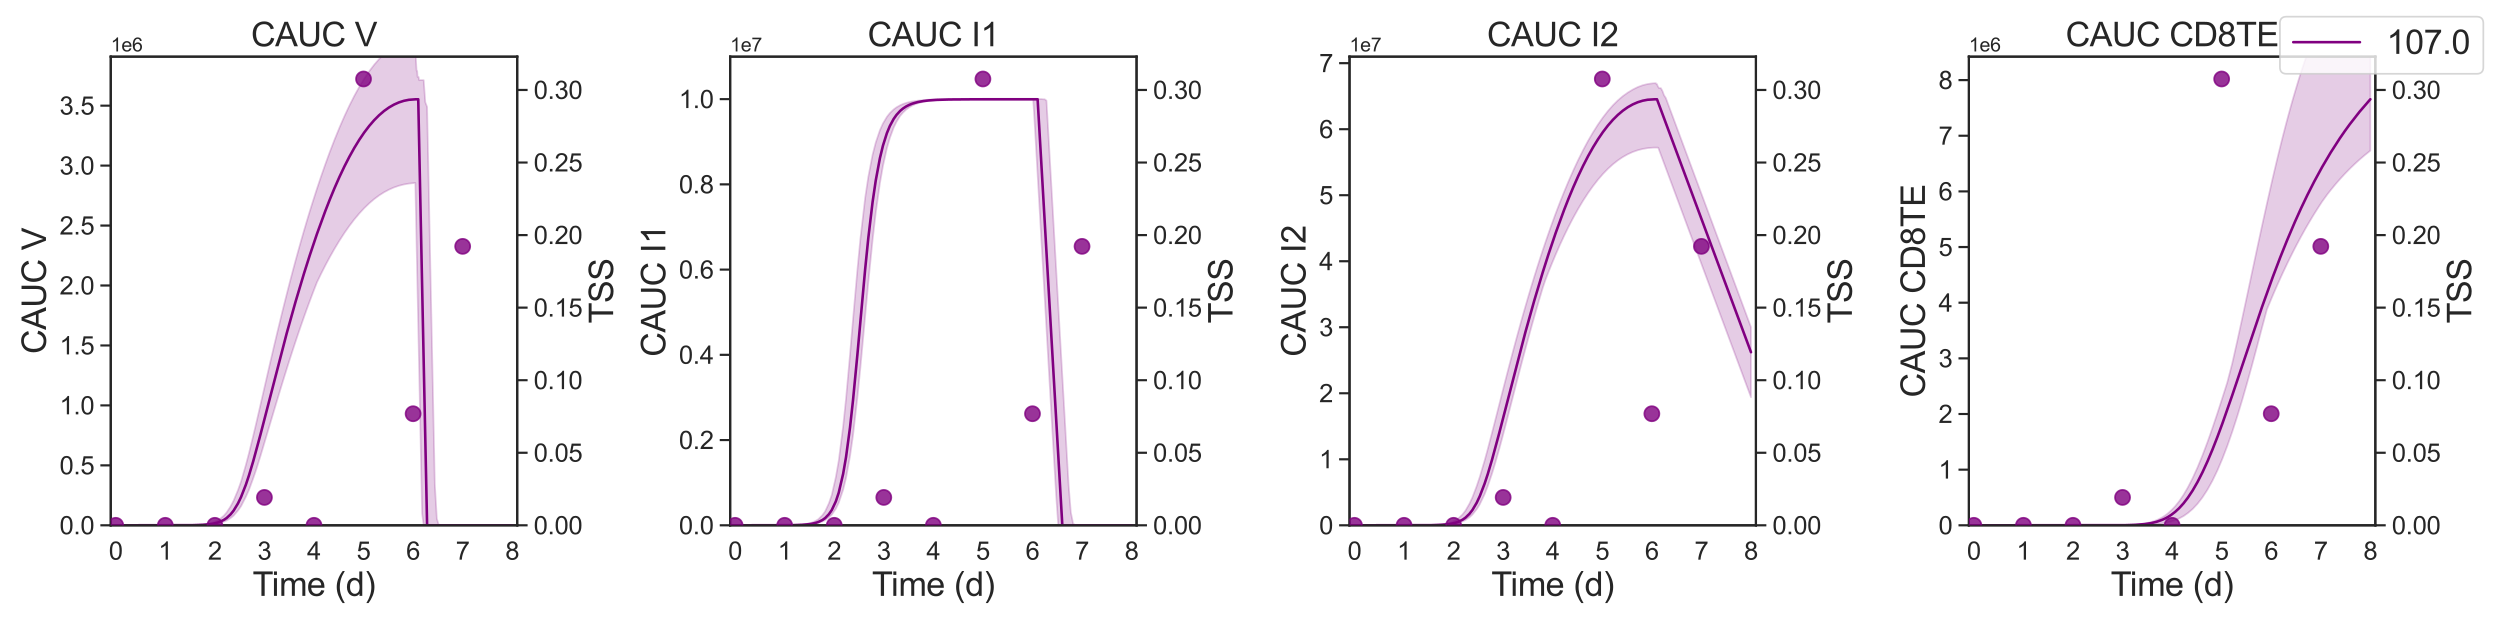 <?xml version="1.0" encoding="utf-8" standalone="no"?>
<!DOCTYPE svg PUBLIC "-//W3C//DTD SVG 1.1//EN"
  "http://www.w3.org/Graphics/SVG/1.1/DTD/svg11.dtd">
<svg xmlns:xlink="http://www.w3.org/1999/xlink" width="1440pt" height="360pt" viewBox="0 0 1440 360" xmlns="http://www.w3.org/2000/svg" version="1.1">
 <defs>
  <style type="text/css">*{stroke-linejoin: round; stroke-linecap: butt}</style>
 </defs>
 <g id="figure_1">
  <g id="patch_1">
   <path d="M 0 360 
L 1440 360 
L 1440 0 
L 0 0 
z
" style="fill: #ffffff"/>
  </g>
  <g id="axes_1">
   <g id="patch_2">
    <path d="M 63.81 302.58 
L 297.9 302.58 
L 297.9 32.64 
L 63.81 32.64 
z
" style="fill: #ffffff"/>
   </g>
   <g id="matplotlib.axis_1">
    <g id="xtick_1">
     <g id="text_1">
      <!-- 0 -->
      <g style="fill: #262626" transform="translate(62.661 322.387) scale(0.144 -0.144)">
       <defs>
        <path id="ArialMT-30" d="M 266 2259 
Q 266 3072 433 3567 
Q 600 4063 929 4331 
Q 1259 4600 1759 4600 
Q 2128 4600 2406 4451 
Q 2684 4303 2865 4023 
Q 3047 3744 3150 3342 
Q 3253 2941 3253 2259 
Q 3253 1453 3087 958 
Q 2922 463 2592 192 
Q 2263 -78 1759 -78 
Q 1097 -78 719 397 
Q 266 969 266 2259 
z
M 844 2259 
Q 844 1131 1108 757 
Q 1372 384 1759 384 
Q 2147 384 2411 759 
Q 2675 1134 2675 2259 
Q 2675 3391 2411 3762 
Q 2147 4134 1753 4134 
Q 1366 4134 1134 3806 
Q 844 3388 844 2259 
z
" transform="scale(0.016)"/>
       </defs>
       <use xlink:href="#ArialMT-30"/>
      </g>
     </g>
    </g>
    <g id="xtick_2">
     <g id="text_2">
      <!-- 1 -->
      <g style="fill: #262626" transform="translate(91.208 322.387) scale(0.144 -0.144)">
       <defs>
        <path id="ArialMT-31" d="M 2384 0 
L 1822 0 
L 1822 3584 
Q 1619 3391 1289 3197 
Q 959 3003 697 2906 
L 697 3450 
Q 1169 3672 1522 3987 
Q 1875 4303 2022 4600 
L 2384 4600 
L 2384 0 
z
" transform="scale(0.016)"/>
       </defs>
       <use xlink:href="#ArialMT-31"/>
      </g>
     </g>
    </g>
    <g id="xtick_3">
     <g id="text_3">
      <!-- 2 -->
      <g style="fill: #262626" transform="translate(119.756 322.387) scale(0.144 -0.144)">
       <defs>
        <path id="ArialMT-32" d="M 3222 541 
L 3222 0 
L 194 0 
Q 188 203 259 391 
Q 375 700 629 1000 
Q 884 1300 1366 1694 
Q 2113 2306 2375 2664 
Q 2638 3022 2638 3341 
Q 2638 3675 2398 3904 
Q 2159 4134 1775 4134 
Q 1369 4134 1125 3890 
Q 881 3647 878 3216 
L 300 3275 
Q 359 3922 746 4261 
Q 1134 4600 1788 4600 
Q 2447 4600 2831 4234 
Q 3216 3869 3216 3328 
Q 3216 3053 3103 2787 
Q 2991 2522 2730 2228 
Q 2469 1934 1863 1422 
Q 1356 997 1212 845 
Q 1069 694 975 541 
L 3222 541 
z
" transform="scale(0.016)"/>
       </defs>
       <use xlink:href="#ArialMT-32"/>
      </g>
     </g>
    </g>
    <g id="xtick_4">
     <g id="text_4">
      <!-- 3 -->
      <g style="fill: #262626" transform="translate(148.304 322.387) scale(0.144 -0.144)">
       <defs>
        <path id="ArialMT-33" d="M 269 1209 
L 831 1284 
Q 928 806 1161 595 
Q 1394 384 1728 384 
Q 2125 384 2398 659 
Q 2672 934 2672 1341 
Q 2672 1728 2419 1979 
Q 2166 2231 1775 2231 
Q 1616 2231 1378 2169 
L 1441 2663 
Q 1497 2656 1531 2656 
Q 1891 2656 2178 2843 
Q 2466 3031 2466 3422 
Q 2466 3731 2256 3934 
Q 2047 4138 1716 4138 
Q 1388 4138 1169 3931 
Q 950 3725 888 3313 
L 325 3413 
Q 428 3978 793 4289 
Q 1159 4600 1703 4600 
Q 2078 4600 2393 4439 
Q 2709 4278 2876 4000 
Q 3044 3722 3044 3409 
Q 3044 3113 2884 2869 
Q 2725 2625 2413 2481 
Q 2819 2388 3044 2092 
Q 3269 1797 3269 1353 
Q 3269 753 2831 336 
Q 2394 -81 1725 -81 
Q 1122 -81 723 278 
Q 325 638 269 1209 
z
" transform="scale(0.016)"/>
       </defs>
       <use xlink:href="#ArialMT-33"/>
      </g>
     </g>
    </g>
    <g id="xtick_5">
     <g id="text_5">
      <!-- 4 -->
      <g style="fill: #262626" transform="translate(176.851 322.387) scale(0.144 -0.144)">
       <defs>
        <path id="ArialMT-34" d="M 2069 0 
L 2069 1097 
L 81 1097 
L 81 1613 
L 2172 4581 
L 2631 4581 
L 2631 1613 
L 3250 1613 
L 3250 1097 
L 2631 1097 
L 2631 0 
L 2069 0 
z
M 2069 1613 
L 2069 3678 
L 634 1613 
L 2069 1613 
z
" transform="scale(0.016)"/>
       </defs>
       <use xlink:href="#ArialMT-34"/>
      </g>
     </g>
    </g>
    <g id="xtick_6">
     <g id="text_6">
      <!-- 5 -->
      <g style="fill: #262626" transform="translate(205.399 322.387) scale(0.144 -0.144)">
       <defs>
        <path id="ArialMT-35" d="M 266 1200 
L 856 1250 
Q 922 819 1161 601 
Q 1400 384 1738 384 
Q 2144 384 2425 690 
Q 2706 997 2706 1503 
Q 2706 1984 2436 2262 
Q 2166 2541 1728 2541 
Q 1456 2541 1237 2417 
Q 1019 2294 894 2097 
L 366 2166 
L 809 4519 
L 3088 4519 
L 3088 3981 
L 1259 3981 
L 1013 2750 
Q 1425 3038 1878 3038 
Q 2478 3038 2890 2622 
Q 3303 2206 3303 1553 
Q 3303 931 2941 478 
Q 2500 -78 1738 -78 
Q 1113 -78 717 272 
Q 322 622 266 1200 
z
" transform="scale(0.016)"/>
       </defs>
       <use xlink:href="#ArialMT-35"/>
      </g>
     </g>
    </g>
    <g id="xtick_7">
     <g id="text_7">
      <!-- 6 -->
      <g style="fill: #262626" transform="translate(233.946 322.387) scale(0.144 -0.144)">
       <defs>
        <path id="ArialMT-36" d="M 3184 3459 
L 2625 3416 
Q 2550 3747 2413 3897 
Q 2184 4138 1850 4138 
Q 1581 4138 1378 3988 
Q 1113 3794 959 3422 
Q 806 3050 800 2363 
Q 1003 2672 1297 2822 
Q 1591 2972 1913 2972 
Q 2475 2972 2870 2558 
Q 3266 2144 3266 1488 
Q 3266 1056 3080 686 
Q 2894 316 2569 119 
Q 2244 -78 1831 -78 
Q 1128 -78 684 439 
Q 241 956 241 2144 
Q 241 3472 731 4075 
Q 1159 4600 1884 4600 
Q 2425 4600 2770 4297 
Q 3116 3994 3184 3459 
z
M 888 1484 
Q 888 1194 1011 928 
Q 1134 663 1356 523 
Q 1578 384 1822 384 
Q 2178 384 2434 671 
Q 2691 959 2691 1453 
Q 2691 1928 2437 2201 
Q 2184 2475 1800 2475 
Q 1419 2475 1153 2201 
Q 888 1928 888 1484 
z
" transform="scale(0.016)"/>
       </defs>
       <use xlink:href="#ArialMT-36"/>
      </g>
     </g>
    </g>
    <g id="xtick_8">
     <g id="text_8">
      <!-- 7 -->
      <g style="fill: #262626" transform="translate(262.494 322.387) scale(0.144 -0.144)">
       <defs>
        <path id="ArialMT-37" d="M 303 3981 
L 303 4522 
L 3269 4522 
L 3269 4084 
Q 2831 3619 2401 2847 
Q 1972 2075 1738 1259 
Q 1569 684 1522 0 
L 944 0 
Q 953 541 1156 1306 
Q 1359 2072 1739 2783 
Q 2119 3494 2547 3981 
L 303 3981 
z
" transform="scale(0.016)"/>
       </defs>
       <use xlink:href="#ArialMT-37"/>
      </g>
     </g>
    </g>
    <g id="xtick_9">
     <g id="text_9">
      <!-- 8 -->
      <g style="fill: #262626" transform="translate(291.041 322.387) scale(0.144 -0.144)">
       <defs>
        <path id="ArialMT-38" d="M 1131 2484 
Q 781 2613 612 2850 
Q 444 3088 444 3419 
Q 444 3919 803 4259 
Q 1163 4600 1759 4600 
Q 2359 4600 2725 4251 
Q 3091 3903 3091 3403 
Q 3091 3084 2923 2848 
Q 2756 2613 2416 2484 
Q 2838 2347 3058 2040 
Q 3278 1734 3278 1309 
Q 3278 722 2862 322 
Q 2447 -78 1769 -78 
Q 1091 -78 675 323 
Q 259 725 259 1325 
Q 259 1772 486 2073 
Q 713 2375 1131 2484 
z
M 1019 3438 
Q 1019 3113 1228 2906 
Q 1438 2700 1772 2700 
Q 2097 2700 2305 2904 
Q 2513 3109 2513 3406 
Q 2513 3716 2298 3927 
Q 2084 4138 1766 4138 
Q 1444 4138 1231 3931 
Q 1019 3725 1019 3438 
z
M 838 1322 
Q 838 1081 952 856 
Q 1066 631 1291 507 
Q 1516 384 1775 384 
Q 2178 384 2440 643 
Q 2703 903 2703 1303 
Q 2703 1709 2433 1975 
Q 2163 2241 1756 2241 
Q 1359 2241 1098 1978 
Q 838 1716 838 1322 
z
" transform="scale(0.016)"/>
       </defs>
       <use xlink:href="#ArialMT-38"/>
      </g>
     </g>
    </g>
    <g id="text_10">
     <!-- Time (d) -->
     <g style="fill: #262626" transform="translate(145.485 343.226) scale(0.192 -0.192)">
      <defs>
       <path id="ArialMT-54" d="M 1659 0 
L 1659 4041 
L 150 4041 
L 150 4581 
L 3781 4581 
L 3781 4041 
L 2266 4041 
L 2266 0 
L 1659 0 
z
" transform="scale(0.016)"/>
       <path id="ArialMT-69" d="M 425 3934 
L 425 4581 
L 988 4581 
L 988 3934 
L 425 3934 
z
M 425 0 
L 425 3319 
L 988 3319 
L 988 0 
L 425 0 
z
" transform="scale(0.016)"/>
       <path id="ArialMT-6d" d="M 422 0 
L 422 3319 
L 925 3319 
L 925 2853 
Q 1081 3097 1340 3245 
Q 1600 3394 1931 3394 
Q 2300 3394 2536 3241 
Q 2772 3088 2869 2813 
Q 3263 3394 3894 3394 
Q 4388 3394 4653 3120 
Q 4919 2847 4919 2278 
L 4919 0 
L 4359 0 
L 4359 2091 
Q 4359 2428 4304 2576 
Q 4250 2725 4106 2815 
Q 3963 2906 3769 2906 
Q 3419 2906 3187 2673 
Q 2956 2441 2956 1928 
L 2956 0 
L 2394 0 
L 2394 2156 
Q 2394 2531 2256 2718 
Q 2119 2906 1806 2906 
Q 1569 2906 1367 2781 
Q 1166 2656 1075 2415 
Q 984 2175 984 1722 
L 984 0 
L 422 0 
z
" transform="scale(0.016)"/>
       <path id="ArialMT-65" d="M 2694 1069 
L 3275 997 
Q 3138 488 2766 206 
Q 2394 -75 1816 -75 
Q 1088 -75 661 373 
Q 234 822 234 1631 
Q 234 2469 665 2931 
Q 1097 3394 1784 3394 
Q 2450 3394 2872 2941 
Q 3294 2488 3294 1666 
Q 3294 1616 3291 1516 
L 816 1516 
Q 847 969 1125 678 
Q 1403 388 1819 388 
Q 2128 388 2347 550 
Q 2566 713 2694 1069 
z
M 847 1978 
L 2700 1978 
Q 2663 2397 2488 2606 
Q 2219 2931 1791 2931 
Q 1403 2931 1139 2672 
Q 875 2413 847 1978 
z
" transform="scale(0.016)"/>
       <path id="ArialMT-20" transform="scale(0.016)"/>
       <path id="ArialMT-28" d="M 1497 -1347 
Q 1031 -759 709 28 
Q 388 816 388 1659 
Q 388 2403 628 3084 
Q 909 3875 1497 4659 
L 1900 4659 
Q 1522 4009 1400 3731 
Q 1209 3300 1100 2831 
Q 966 2247 966 1656 
Q 966 153 1900 -1347 
L 1497 -1347 
z
" transform="scale(0.016)"/>
       <path id="ArialMT-64" d="M 2575 0 
L 2575 419 
Q 2259 -75 1647 -75 
Q 1250 -75 917 144 
Q 584 363 401 755 
Q 219 1147 219 1656 
Q 219 2153 384 2558 
Q 550 2963 881 3178 
Q 1213 3394 1622 3394 
Q 1922 3394 2156 3267 
Q 2391 3141 2538 2938 
L 2538 4581 
L 3097 4581 
L 3097 0 
L 2575 0 
z
M 797 1656 
Q 797 1019 1065 703 
Q 1334 388 1700 388 
Q 2069 388 2326 689 
Q 2584 991 2584 1609 
Q 2584 2291 2321 2609 
Q 2059 2928 1675 2928 
Q 1300 2928 1048 2622 
Q 797 2316 797 1656 
z
" transform="scale(0.016)"/>
       <path id="ArialMT-29" d="M 791 -1347 
L 388 -1347 
Q 1322 153 1322 1656 
Q 1322 2244 1188 2822 
Q 1081 3291 891 3722 
Q 769 4003 388 4659 
L 791 4659 
Q 1378 3875 1659 3084 
Q 1900 2403 1900 1659 
Q 1900 816 1576 28 
Q 1253 -759 791 -1347 
z
" transform="scale(0.016)"/>
      </defs>
      <use xlink:href="#ArialMT-54"/>
      <use xlink:href="#ArialMT-69" x="57.334"/>
      <use xlink:href="#ArialMT-6d" x="79.551"/>
      <use xlink:href="#ArialMT-65" x="162.852"/>
      <use xlink:href="#ArialMT-20" x="218.467"/>
      <use xlink:href="#ArialMT-28" x="246.25"/>
      <use xlink:href="#ArialMT-64" x="279.551"/>
      <use xlink:href="#ArialMT-29" x="335.166"/>
     </g>
    </g>
   </g>
   <g id="matplotlib.axis_2">
    <g id="ytick_1">
     <g id="line2d_1">
      <defs>
       <path id="m9b9984f317" d="M 0 0 
L -6 0 
" style="stroke: #262626; stroke-width: 1.25"/>
      </defs>
      <g>
       <use xlink:href="#m9b9984f317" x="63.81" y="302.58" style="fill: #262626; stroke: #262626; stroke-width: 1.25"/>
      </g>
     </g>
     <g id="text_11">
      <!-- 0.0 -->
      <g style="fill: #262626" transform="translate(34.294 307.734) scale(0.144 -0.144)">
       <defs>
        <path id="ArialMT-2e" d="M 581 0 
L 581 641 
L 1222 641 
L 1222 0 
L 581 0 
z
" transform="scale(0.016)"/>
       </defs>
       <use xlink:href="#ArialMT-30"/>
       <use xlink:href="#ArialMT-2e" x="55.615"/>
       <use xlink:href="#ArialMT-30" x="83.398"/>
      </g>
     </g>
    </g>
    <g id="ytick_2">
     <g id="line2d_2">
      <g>
       <use xlink:href="#m9b9984f317" x="63.81" y="268.049" style="fill: #262626; stroke: #262626; stroke-width: 1.25"/>
      </g>
     </g>
     <g id="text_12">
      <!-- 0.5 -->
      <g style="fill: #262626" transform="translate(34.294 273.202) scale(0.144 -0.144)">
       <use xlink:href="#ArialMT-30"/>
       <use xlink:href="#ArialMT-2e" x="55.615"/>
       <use xlink:href="#ArialMT-35" x="83.398"/>
      </g>
     </g>
    </g>
    <g id="ytick_3">
     <g id="line2d_3">
      <g>
       <use xlink:href="#m9b9984f317" x="63.81" y="233.517" style="fill: #262626; stroke: #262626; stroke-width: 1.25"/>
      </g>
     </g>
     <g id="text_13">
      <!-- 1.0 -->
      <g style="fill: #262626" transform="translate(34.294 238.671) scale(0.144 -0.144)">
       <use xlink:href="#ArialMT-31"/>
       <use xlink:href="#ArialMT-2e" x="55.615"/>
       <use xlink:href="#ArialMT-30" x="83.398"/>
      </g>
     </g>
    </g>
    <g id="ytick_4">
     <g id="line2d_4">
      <g>
       <use xlink:href="#m9b9984f317" x="63.81" y="198.986" style="fill: #262626; stroke: #262626; stroke-width: 1.25"/>
      </g>
     </g>
     <g id="text_14">
      <!-- 1.5 -->
      <g style="fill: #262626" transform="translate(34.294 204.139) scale(0.144 -0.144)">
       <use xlink:href="#ArialMT-31"/>
       <use xlink:href="#ArialMT-2e" x="55.615"/>
       <use xlink:href="#ArialMT-35" x="83.398"/>
      </g>
     </g>
    </g>
    <g id="ytick_5">
     <g id="line2d_5">
      <g>
       <use xlink:href="#m9b9984f317" x="63.81" y="164.454" style="fill: #262626; stroke: #262626; stroke-width: 1.25"/>
      </g>
     </g>
     <g id="text_15">
      <!-- 2.0 -->
      <g style="fill: #262626" transform="translate(34.294 169.608) scale(0.144 -0.144)">
       <use xlink:href="#ArialMT-32"/>
       <use xlink:href="#ArialMT-2e" x="55.615"/>
       <use xlink:href="#ArialMT-30" x="83.398"/>
      </g>
     </g>
    </g>
    <g id="ytick_6">
     <g id="line2d_6">
      <g>
       <use xlink:href="#m9b9984f317" x="63.81" y="129.923" style="fill: #262626; stroke: #262626; stroke-width: 1.25"/>
      </g>
     </g>
     <g id="text_16">
      <!-- 2.5 -->
      <g style="fill: #262626" transform="translate(34.294 135.076) scale(0.144 -0.144)">
       <use xlink:href="#ArialMT-32"/>
       <use xlink:href="#ArialMT-2e" x="55.615"/>
       <use xlink:href="#ArialMT-35" x="83.398"/>
      </g>
     </g>
    </g>
    <g id="ytick_7">
     <g id="line2d_7">
      <g>
       <use xlink:href="#m9b9984f317" x="63.81" y="95.391" style="fill: #262626; stroke: #262626; stroke-width: 1.25"/>
      </g>
     </g>
     <g id="text_17">
      <!-- 3.0 -->
      <g style="fill: #262626" transform="translate(34.294 100.545) scale(0.144 -0.144)">
       <use xlink:href="#ArialMT-33"/>
       <use xlink:href="#ArialMT-2e" x="55.615"/>
       <use xlink:href="#ArialMT-30" x="83.398"/>
      </g>
     </g>
    </g>
    <g id="ytick_8">
     <g id="line2d_8">
      <g>
       <use xlink:href="#m9b9984f317" x="63.81" y="60.86" style="fill: #262626; stroke: #262626; stroke-width: 1.25"/>
      </g>
     </g>
     <g id="text_18">
      <!-- 3.5 -->
      <g style="fill: #262626" transform="translate(34.294 66.013) scale(0.144 -0.144)">
       <use xlink:href="#ArialMT-33"/>
       <use xlink:href="#ArialMT-2e" x="55.615"/>
       <use xlink:href="#ArialMT-35" x="83.398"/>
      </g>
     </g>
    </g>
    <g id="text_19">
     <!-- CAUC V -->
     <g style="fill: #262626" transform="translate(26.478 203.883) rotate(-90) scale(0.192 -0.192)">
      <defs>
       <path id="ArialMT-43" d="M 3763 1606 
L 4369 1453 
Q 4178 706 3683 314 
Q 3188 -78 2472 -78 
Q 1731 -78 1267 223 
Q 803 525 561 1097 
Q 319 1669 319 2325 
Q 319 3041 592 3573 
Q 866 4106 1370 4382 
Q 1875 4659 2481 4659 
Q 3169 4659 3637 4309 
Q 4106 3959 4291 3325 
L 3694 3184 
Q 3534 3684 3231 3912 
Q 2928 4141 2469 4141 
Q 1941 4141 1586 3887 
Q 1231 3634 1087 3207 
Q 944 2781 944 2328 
Q 944 1744 1114 1308 
Q 1284 872 1643 656 
Q 2003 441 2422 441 
Q 2931 441 3284 734 
Q 3638 1028 3763 1606 
z
" transform="scale(0.016)"/>
       <path id="ArialMT-41" d="M -9 0 
L 1750 4581 
L 2403 4581 
L 4278 0 
L 3588 0 
L 3053 1388 
L 1138 1388 
L 634 0 
L -9 0 
z
M 1313 1881 
L 2866 1881 
L 2388 3150 
Q 2169 3728 2063 4100 
Q 1975 3659 1816 3225 
L 1313 1881 
z
" transform="scale(0.016)"/>
       <path id="ArialMT-55" d="M 3500 4581 
L 4106 4581 
L 4106 1934 
Q 4106 1244 3950 837 
Q 3794 431 3386 176 
Q 2978 -78 2316 -78 
Q 1672 -78 1262 144 
Q 853 366 678 786 
Q 503 1206 503 1934 
L 503 4581 
L 1109 4581 
L 1109 1938 
Q 1109 1341 1220 1058 
Q 1331 775 1601 622 
Q 1872 469 2263 469 
Q 2931 469 3215 772 
Q 3500 1075 3500 1938 
L 3500 4581 
z
" transform="scale(0.016)"/>
       <path id="ArialMT-56" d="M 1803 0 
L 28 4581 
L 684 4581 
L 1875 1253 
Q 2019 853 2116 503 
Q 2222 878 2363 1253 
L 3600 4581 
L 4219 4581 
L 2425 0 
L 1803 0 
z
" transform="scale(0.016)"/>
      </defs>
      <use xlink:href="#ArialMT-43"/>
      <use xlink:href="#ArialMT-41" x="72.217"/>
      <use xlink:href="#ArialMT-55" x="138.916"/>
      <use xlink:href="#ArialMT-43" x="211.133"/>
      <use xlink:href="#ArialMT-20" x="283.35"/>
      <use xlink:href="#ArialMT-56" x="311.133"/>
     </g>
    </g>
    <g id="text_20">
     <!-- 1e6 -->
     <g style="fill: #262626" transform="translate(63.81 29.64) scale(0.11 -0.11)">
      <use xlink:href="#ArialMT-31"/>
      <use xlink:href="#ArialMT-65" x="55.615"/>
      <use xlink:href="#ArialMT-36" x="111.23"/>
     </g>
    </g>
   </g>
   <g id="patch_3">
    <path d="M 63.81 302.58 
L 63.81 32.64 
" style="fill: none; stroke: #262626; stroke-width: 1.25; stroke-linejoin: miter; stroke-linecap: square"/>
   </g>
   <g id="patch_4">
    <path d="M 297.9 302.58 
L 297.9 32.64 
" style="fill: none; stroke: #262626; stroke-width: 1.25; stroke-linejoin: miter; stroke-linecap: square"/>
   </g>
   <g id="patch_5">
    <path d="M 63.81 302.58 
L 297.9 302.58 
" style="fill: none; stroke: #262626; stroke-width: 1.25; stroke-linejoin: miter; stroke-linecap: square"/>
   </g>
   <g id="patch_6">
    <path d="M 63.81 32.64 
L 297.9 32.64 
" style="fill: none; stroke: #262626; stroke-width: 1.25; stroke-linejoin: miter; stroke-linecap: square"/>
   </g>
   <g id="text_21">
    <!-- CAUC V -->
    <g style="fill: #262626" transform="translate(144.582 26.64) scale(0.192 -0.192)">
     <use xlink:href="#ArialMT-43"/>
     <use xlink:href="#ArialMT-41" x="72.217"/>
     <use xlink:href="#ArialMT-55" x="138.916"/>
     <use xlink:href="#ArialMT-43" x="211.133"/>
     <use xlink:href="#ArialMT-20" x="283.35"/>
     <use xlink:href="#ArialMT-56" x="311.133"/>
    </g>
   </g>
   <g id="PolyCollection_1">
    <defs>
     <path id="m2b0141391b" d="M 66.665 -57.42 
L 66.665 -57.42 
L 66.665 -57.42 
L 66.669 -57.42 
L 66.706 -57.42 
L 66.811 -57.42 
L 66.917 -57.42 
L 67.178 -57.42 
L 67.448 -57.42 
L 68.196 -57.42 
L 68.754 -57.42 
L 70.106 -57.42 
L 70.974 -57.42 
L 72.977 -57.42 
L 74.05 -57.42 
L 76.166 -57.42 
L 77.388 -57.42 
L 79.539 -57.42 
L 80.877 -57.42 
L 83.05 -57.42 
L 84.477 -57.42 
L 86.656 -57.421 
L 88.149 -57.421 
L 90.327 -57.421 
L 91.869 -57.421 
L 94.255 -57.422 
L 95.77 -57.423 
L 97.854 -57.425 
L 99.428 -57.427 
L 101.697 -57.43 
L 103.265 -57.434 
L 105.388 -57.442 
L 106.995 -57.45 
L 109.28 -57.467 
L 110.871 -57.484 
L 112.997 -57.517 
L 114.624 -57.552 
L 116.907 -57.628 
L 118.523 -57.701 
L 120.695 -57.853 
L 122.35 -58.008 
L 124.694 -58.355 
L 126.357 -58.681 
L 128.89 -59.485 
L 130.548 -60.163 
L 132.845 -61.606 
L 134.577 -62.993 
L 137.083 -65.924 
L 138.84 -68.422 
L 141.594 -73.789 
L 143.394 -77.804 
L 145.852 -84.484 
L 147.672 -89.794 
L 150.064 -97.457 
L 151.822 -103.327 
L 154.091 -110.949 
L 155.804 -116.683 
L 157.981 -123.984 
L 159.651 -129.553 
L 161.751 -136.489 
L 163.34 -141.662 
L 165.124 -147.385 
L 166.908 -153.012 
L 168.692 -158.537 
L 170.217 -163.179 
L 171.851 -168.028 
L 173.484 -172.787 
L 175.117 -177.455 
L 176.751 -182.026 
L 178.384 -186.463 
L 180.28 -191.499 
L 182.597 -197.462 
L 184.914 -202.225 
L 187.419 -207.172 
L 189.925 -211.839 
L 192.672 -216.689 
L 195.527 -221.414 
L 198.381 -225.813 
L 201.236 -229.885 
L 204.091 -233.627 
L 206.946 -237.039 
L 209.8 -240.122 
L 212.655 -242.879 
L 215.51 -245.316 
L 218.365 -247.44 
L 221.22 -249.259 
L 224.074 -250.786 
L 226.929 -252.033 
L 229.784 -253.016 
L 232.639 -253.752 
L 235.493 -254.257 
L 238.348 -254.552 
L 238.919 -254.6 
L 239.233 -254.622 
L 239.533 -240.023 
L 239.862 -223.947 
L 239.956 -219.349 
L 240.164 -209.196 
L 240.286 -203.217 
L 240.512 -192.211 
L 240.666 -184.671 
L 240.905 -172.977 
L 241.095 -163.689 
L 241.443 -146.706 
L 241.698 -134.226 
L 242.083 -115.435 
L 242.467 -96.645 
L 243.129 -64.278 
L 244.047 -57.42 
L 244.965 -57.42 
L 246.005 -57.42 
L 247.046 -57.42 
L 248.164 -57.42 
L 249.281 -57.42 
L 250.451 -57.42 
L 251.62 -57.42 
L 252.789 -57.42 
L 253.959 -57.42 
L 255.137 -57.42 
L 256.328 -57.42 
L 257.54 -57.42 
L 258.777 -57.42 
L 260.047 -57.42 
L 261.357 -57.42 
L 262.717 -57.42 
L 265.571 -57.42 
L 267.287 -57.42 
L 270.142 -57.42 
L 272.201 -57.42 
L 275.056 -57.42 
L 277.435 -57.42 
L 280.29 -57.42 
L 283.145 -57.42 
L 285.999 -57.42 
L 288.854 -57.42 
L 291.709 -57.42 
L 294.564 -57.42 
L 295.045 -57.42 
L 295.045 -57.42 
L 295.045 -57.42 
L 294.564 -57.42 
L 291.709 -57.42 
L 288.854 -57.42 
L 285.999 -57.42 
L 283.145 -57.42 
L 280.29 -57.42 
L 277.435 -57.42 
L 275.056 -57.42 
L 272.201 -57.42 
L 270.142 -57.42 
L 267.287 -57.42 
L 265.571 -57.42 
L 262.717 -57.42 
L 261.357 -57.42 
L 260.047 -57.42 
L 258.777 -57.42 
L 257.54 -57.42 
L 256.328 -57.42 
L 255.137 -57.42 
L 253.959 -57.42 
L 252.789 -57.42 
L 251.62 -61.222 
L 250.451 -81.186 
L 249.281 -138.333 
L 248.164 -192.944 
L 247.046 -247.556 
L 246.005 -298.417 
L 244.965 -301.131 
L 244.047 -313.831 
L 243.129 -313.831 
L 242.467 -313.83 
L 242.083 -313.828 
L 241.698 -313.822 
L 241.443 -313.819 
L 241.095 -315.724 
L 240.905 -315.723 
L 240.666 -315.721 
L 240.512 -315.718 
L 240.286 -319.17 
L 240.164 -319.168 
L 239.956 -319.276 
L 239.862 -320.767 
L 239.533 -326.439 
L 239.233 -336.812 
L 238.919 -336.803 
L 238.348 -336.779 
L 235.493 -336.431 
L 232.639 -335.728 
L 229.784 -334.635 
L 226.929 -333.129 
L 224.074 -331.195 
L 221.22 -328.816 
L 218.365 -325.981 
L 215.51 -322.681 
L 212.655 -318.911 
L 209.8 -314.668 
L 206.946 -309.953 
L 204.091 -304.769 
L 201.236 -299.123 
L 198.381 -293.02 
L 195.527 -286.469 
L 192.672 -279.478 
L 189.925 -272.337 
L 187.419 -265.47 
L 184.914 -258.289 
L 182.597 -251.374 
L 180.28 -244.179 
L 178.384 -238.103 
L 176.751 -232.727 
L 175.117 -227.179 
L 173.484 -221.508 
L 171.851 -215.711 
L 170.217 -209.786 
L 168.692 -204.123 
L 166.908 -197.341 
L 165.124 -190.405 
L 163.34 -183.318 
L 161.751 -176.884 
L 159.651 -168.209 
L 157.981 -161.193 
L 155.804 -151.883 
L 154.091 -144.476 
L 151.822 -134.582 
L 150.064 -126.914 
L 147.672 -116.565 
L 145.852 -108.884 
L 143.394 -98.872 
L 141.594 -92.077 
L 138.84 -82.578 
L 137.083 -77.67 
L 134.577 -71.683 
L 132.845 -68.369 
L 130.548 -64.824 
L 128.89 -62.928 
L 126.357 -60.812 
L 124.694 -59.89 
L 122.35 -58.929 
L 120.695 -58.502 
L 118.523 -58.096 
L 116.907 -57.904 
L 114.624 -57.714 
L 112.997 -57.63 
L 110.871 -57.552 
L 109.28 -57.514 
L 106.995 -57.479 
L 105.388 -57.461 
L 103.265 -57.447 
L 101.697 -57.439 
L 99.428 -57.432 
L 97.854 -57.428 
L 95.77 -57.426 
L 94.255 -57.424 
L 91.869 -57.422 
L 90.327 -57.422 
L 88.149 -57.421 
L 86.656 -57.421 
L 84.477 -57.42 
L 83.05 -57.42 
L 80.877 -57.42 
L 79.539 -57.42 
L 77.388 -57.42 
L 76.166 -57.42 
L 74.05 -57.42 
L 72.977 -57.42 
L 70.974 -57.42 
L 70.106 -57.42 
L 68.754 -57.42 
L 68.196 -57.42 
L 67.448 -57.42 
L 67.178 -57.42 
L 66.917 -57.42 
L 66.811 -57.42 
L 66.706 -57.42 
L 66.669 -57.42 
L 66.665 -57.42 
L 66.665 -57.42 
z
" style="stroke: #800080; stroke-opacity: 0.2"/>
    </defs>
    <g clip-path="url(#p4de0a0efd5)">
     <use xlink:href="#m2b0141391b" x="0" y="360" style="fill: #800080; fill-opacity: 0.2; stroke: #800080; stroke-opacity: 0.2"/>
    </g>
   </g>
   <g id="line2d_9">
    <path d="M 66.665 302.58 
L 110.871 302.492 
L 116.907 302.284 
L 120.695 301.95 
L 122.35 301.707 
L 124.694 301.194 
L 126.357 300.669 
L 128.89 299.48 
L 130.548 298.374 
L 132.845 296.245 
L 134.577 294.089 
L 137.083 289.954 
L 138.84 286.283 
L 141.594 279.245 
L 143.394 273.858 
L 145.852 265.69 
L 150.064 250.178 
L 165.124 192.052 
L 170.217 173.872 
L 175.117 157.478 
L 178.384 147.178 
L 182.597 134.66 
L 187.419 121.422 
L 189.925 115.017 
L 192.672 108.374 
L 195.527 101.9 
L 198.381 95.871 
L 201.236 90.294 
L 204.091 85.172 
L 206.946 80.509 
L 209.8 76.302 
L 212.655 72.549 
L 215.51 69.242 
L 218.365 66.372 
L 221.22 63.927 
L 224.074 61.892 
L 226.929 60.25 
L 229.784 58.982 
L 232.639 58.069 
L 235.493 57.488 
L 239.533 57.183 
L 240.905 57.18 
L 246.005 302.58 
L 295.045 302.58 
L 295.045 302.58 
" clip-path="url(#p4de0a0efd5)" style="fill: none; stroke: #800080; stroke-width: 1.5; stroke-linecap: round"/>
   </g>
  </g>
  <g id="axes_2">
   <g id="patch_7">
    <path d="M 420.57 302.58 
L 654.66 302.58 
L 654.66 32.64 
L 420.57 32.64 
z
" style="fill: #ffffff"/>
   </g>
   <g id="matplotlib.axis_3">
    <g id="xtick_10">
     <g id="text_22">
      <!-- 0 -->
      <g style="fill: #262626" transform="translate(419.421 322.387) scale(0.144 -0.144)">
       <use xlink:href="#ArialMT-30"/>
      </g>
     </g>
    </g>
    <g id="xtick_11">
     <g id="text_23">
      <!-- 1 -->
      <g style="fill: #262626" transform="translate(447.968 322.387) scale(0.144 -0.144)">
       <use xlink:href="#ArialMT-31"/>
      </g>
     </g>
    </g>
    <g id="xtick_12">
     <g id="text_24">
      <!-- 2 -->
      <g style="fill: #262626" transform="translate(476.516 322.387) scale(0.144 -0.144)">
       <use xlink:href="#ArialMT-32"/>
      </g>
     </g>
    </g>
    <g id="xtick_13">
     <g id="text_25">
      <!-- 3 -->
      <g style="fill: #262626" transform="translate(505.064 322.387) scale(0.144 -0.144)">
       <use xlink:href="#ArialMT-33"/>
      </g>
     </g>
    </g>
    <g id="xtick_14">
     <g id="text_26">
      <!-- 4 -->
      <g style="fill: #262626" transform="translate(533.611 322.387) scale(0.144 -0.144)">
       <use xlink:href="#ArialMT-34"/>
      </g>
     </g>
    </g>
    <g id="xtick_15">
     <g id="text_27">
      <!-- 5 -->
      <g style="fill: #262626" transform="translate(562.159 322.387) scale(0.144 -0.144)">
       <use xlink:href="#ArialMT-35"/>
      </g>
     </g>
    </g>
    <g id="xtick_16">
     <g id="text_28">
      <!-- 6 -->
      <g style="fill: #262626" transform="translate(590.706 322.387) scale(0.144 -0.144)">
       <use xlink:href="#ArialMT-36"/>
      </g>
     </g>
    </g>
    <g id="xtick_17">
     <g id="text_29">
      <!-- 7 -->
      <g style="fill: #262626" transform="translate(619.254 322.387) scale(0.144 -0.144)">
       <use xlink:href="#ArialMT-37"/>
      </g>
     </g>
    </g>
    <g id="xtick_18">
     <g id="text_30">
      <!-- 8 -->
      <g style="fill: #262626" transform="translate(647.801 322.387) scale(0.144 -0.144)">
       <use xlink:href="#ArialMT-38"/>
      </g>
     </g>
    </g>
    <g id="text_31">
     <!-- Time (d) -->
     <g style="fill: #262626" transform="translate(502.245 343.226) scale(0.192 -0.192)">
      <use xlink:href="#ArialMT-54"/>
      <use xlink:href="#ArialMT-69" x="57.334"/>
      <use xlink:href="#ArialMT-6d" x="79.551"/>
      <use xlink:href="#ArialMT-65" x="162.852"/>
      <use xlink:href="#ArialMT-20" x="218.467"/>
      <use xlink:href="#ArialMT-28" x="246.25"/>
      <use xlink:href="#ArialMT-64" x="279.551"/>
      <use xlink:href="#ArialMT-29" x="335.166"/>
     </g>
    </g>
   </g>
   <g id="matplotlib.axis_4">
    <g id="ytick_9">
     <g id="line2d_10">
      <g>
       <use xlink:href="#m9b9984f317" x="420.57" y="302.58" style="fill: #262626; stroke: #262626; stroke-width: 1.25"/>
      </g>
     </g>
     <g id="text_32">
      <!-- 0.0 -->
      <g style="fill: #262626" transform="translate(391.054 307.734) scale(0.144 -0.144)">
       <use xlink:href="#ArialMT-30"/>
       <use xlink:href="#ArialMT-2e" x="55.615"/>
       <use xlink:href="#ArialMT-30" x="83.398"/>
      </g>
     </g>
    </g>
    <g id="ytick_10">
     <g id="line2d_11">
      <g>
       <use xlink:href="#m9b9984f317" x="420.57" y="253.485" style="fill: #262626; stroke: #262626; stroke-width: 1.25"/>
      </g>
     </g>
     <g id="text_33">
      <!-- 0.2 -->
      <g style="fill: #262626" transform="translate(391.054 258.639) scale(0.144 -0.144)">
       <use xlink:href="#ArialMT-30"/>
       <use xlink:href="#ArialMT-2e" x="55.615"/>
       <use xlink:href="#ArialMT-32" x="83.398"/>
      </g>
     </g>
    </g>
    <g id="ytick_11">
     <g id="line2d_12">
      <g>
       <use xlink:href="#m9b9984f317" x="420.57" y="204.39" style="fill: #262626; stroke: #262626; stroke-width: 1.25"/>
      </g>
     </g>
     <g id="text_34">
      <!-- 0.4 -->
      <g style="fill: #262626" transform="translate(391.054 209.544) scale(0.144 -0.144)">
       <use xlink:href="#ArialMT-30"/>
       <use xlink:href="#ArialMT-2e" x="55.615"/>
       <use xlink:href="#ArialMT-34" x="83.398"/>
      </g>
     </g>
    </g>
    <g id="ytick_12">
     <g id="line2d_13">
      <g>
       <use xlink:href="#m9b9984f317" x="420.57" y="155.295" style="fill: #262626; stroke: #262626; stroke-width: 1.25"/>
      </g>
     </g>
     <g id="text_35">
      <!-- 0.6 -->
      <g style="fill: #262626" transform="translate(391.054 160.449) scale(0.144 -0.144)">
       <use xlink:href="#ArialMT-30"/>
       <use xlink:href="#ArialMT-2e" x="55.615"/>
       <use xlink:href="#ArialMT-36" x="83.398"/>
      </g>
     </g>
    </g>
    <g id="ytick_13">
     <g id="line2d_14">
      <g>
       <use xlink:href="#m9b9984f317" x="420.57" y="106.201" style="fill: #262626; stroke: #262626; stroke-width: 1.25"/>
      </g>
     </g>
     <g id="text_36">
      <!-- 0.8 -->
      <g style="fill: #262626" transform="translate(391.054 111.354) scale(0.144 -0.144)">
       <use xlink:href="#ArialMT-30"/>
       <use xlink:href="#ArialMT-2e" x="55.615"/>
       <use xlink:href="#ArialMT-38" x="83.398"/>
      </g>
     </g>
    </g>
    <g id="ytick_14">
     <g id="line2d_15">
      <g>
       <use xlink:href="#m9b9984f317" x="420.57" y="57.106" style="fill: #262626; stroke: #262626; stroke-width: 1.25"/>
      </g>
     </g>
     <g id="text_37">
      <!-- 1.0 -->
      <g style="fill: #262626" transform="translate(391.054 62.259) scale(0.144 -0.144)">
       <use xlink:href="#ArialMT-31"/>
       <use xlink:href="#ArialMT-2e" x="55.615"/>
       <use xlink:href="#ArialMT-30" x="83.398"/>
      </g>
     </g>
    </g>
    <g id="text_38">
     <!-- CAUC I1 -->
     <g style="fill: #262626" transform="translate(383.238 205.485) rotate(-90) scale(0.192 -0.192)">
      <defs>
       <path id="ArialMT-49" d="M 597 0 
L 597 4581 
L 1203 4581 
L 1203 0 
L 597 0 
z
" transform="scale(0.016)"/>
      </defs>
      <use xlink:href="#ArialMT-43"/>
      <use xlink:href="#ArialMT-41" x="72.217"/>
      <use xlink:href="#ArialMT-55" x="138.916"/>
      <use xlink:href="#ArialMT-43" x="211.133"/>
      <use xlink:href="#ArialMT-20" x="283.35"/>
      <use xlink:href="#ArialMT-49" x="311.133"/>
      <use xlink:href="#ArialMT-31" x="338.916"/>
     </g>
    </g>
    <g id="text_39">
     <!-- 1e7 -->
     <g style="fill: #262626" transform="translate(420.57 29.64) scale(0.11 -0.11)">
      <use xlink:href="#ArialMT-31"/>
      <use xlink:href="#ArialMT-65" x="55.615"/>
      <use xlink:href="#ArialMT-37" x="111.23"/>
     </g>
    </g>
   </g>
   <g id="patch_8">
    <path d="M 420.57 302.58 
L 420.57 32.64 
" style="fill: none; stroke: #262626; stroke-width: 1.25; stroke-linejoin: miter; stroke-linecap: square"/>
   </g>
   <g id="patch_9">
    <path d="M 654.66 302.58 
L 654.66 32.64 
" style="fill: none; stroke: #262626; stroke-width: 1.25; stroke-linejoin: miter; stroke-linecap: square"/>
   </g>
   <g id="patch_10">
    <path d="M 420.57 302.58 
L 654.66 302.58 
" style="fill: none; stroke: #262626; stroke-width: 1.25; stroke-linejoin: miter; stroke-linecap: square"/>
   </g>
   <g id="patch_11">
    <path d="M 420.57 32.64 
L 654.66 32.64 
" style="fill: none; stroke: #262626; stroke-width: 1.25; stroke-linejoin: miter; stroke-linecap: square"/>
   </g>
   <g id="text_40">
    <!-- CAUC I1 -->
    <g style="fill: #262626" transform="translate(499.74 26.64) scale(0.192 -0.192)">
     <use xlink:href="#ArialMT-43"/>
     <use xlink:href="#ArialMT-41" x="72.217"/>
     <use xlink:href="#ArialMT-55" x="138.916"/>
     <use xlink:href="#ArialMT-43" x="211.133"/>
     <use xlink:href="#ArialMT-20" x="283.35"/>
     <use xlink:href="#ArialMT-49" x="311.133"/>
     <use xlink:href="#ArialMT-31" x="338.916"/>
    </g>
   </g>
   <g id="PolyCollection_2">
    <defs>
     <path id="mf2a334c721" d="M 423.425 -57.42 
L 423.425 -57.42 
L 423.425 -57.42 
L 423.429 -57.42 
L 423.466 -57.42 
L 423.571 -57.42 
L 423.677 -57.42 
L 423.938 -57.42 
L 424.208 -57.42 
L 424.956 -57.42 
L 425.514 -57.42 
L 426.866 -57.42 
L 427.734 -57.42 
L 429.737 -57.42 
L 430.81 -57.42 
L 432.926 -57.421 
L 434.148 -57.421 
L 436.299 -57.422 
L 437.637 -57.422 
L 439.81 -57.423 
L 441.237 -57.424 
L 443.416 -57.426 
L 444.909 -57.428 
L 447.087 -57.432 
L 448.629 -57.437 
L 451.015 -57.447 
L 452.53 -57.456 
L 454.614 -57.473 
L 456.188 -57.493 
L 458.457 -57.533 
L 460.025 -57.573 
L 462.148 -57.651 
L 463.755 -57.736 
L 466.04 -57.913 
L 467.631 -58.089 
L 469.757 -58.439 
L 471.384 -58.812 
L 473.667 -59.591 
L 475.283 -60.377 
L 477.455 -61.911 
L 479.11 -63.568 
L 481.454 -66.97 
L 483.117 -70.395 
L 485.65 -77.883 
L 487.308 -84.633 
L 489.605 -97.205 
L 491.337 -109.246 
L 493.843 -130.899 
L 495.6 -148.388 
L 498.354 -178.135 
L 500.154 -197.465 
L 502.612 -221.791 
L 504.432 -237.431 
L 506.824 -254.419 
L 508.582 -264.44 
L 510.851 -274.6 
L 512.564 -280.558 
L 514.741 -286.444 
L 516.411 -289.883 
L 518.511 -293.282 
L 520.1 -295.122 
L 521.884 -296.815 
L 523.668 -298.149 
L 525.452 -299.195 
L 526.977 -299.903 
L 528.611 -300.484 
L 530.244 -300.96 
L 531.877 -301.347 
L 533.511 -301.652 
L 535.144 -301.883 
L 537.04 -302.1 
L 539.357 -302.298 
L 541.674 -302.441 
L 544.179 -302.551 
L 546.685 -302.63 
L 549.432 -302.688 
L 552.287 -302.73 
L 555.141 -302.758 
L 557.996 -302.776 
L 560.851 -302.789 
L 563.706 -302.794 
L 566.56 -302.798 
L 569.415 -302.8 
L 572.27 -302.802 
L 575.125 -302.803 
L 577.98 -302.804 
L 580.834 -302.804 
L 583.689 -302.804 
L 586.544 -302.805 
L 589.399 -302.805 
L 592.253 -302.805 
L 595.108 -302.805 
L 595.679 -294.128 
L 595.993 -288.679 
L 596.293 -283.46 
L 596.622 -277.746 
L 596.716 -276.112 
L 596.924 -272.503 
L 597.046 -270.377 
L 597.272 -266.466 
L 597.426 -263.786 
L 597.665 -259.629 
L 597.855 -256.328 
L 598.203 -250.292 
L 598.458 -245.856 
L 598.843 -239.177 
L 599.227 -232.498 
L 599.889 -220.994 
L 600.807 -205.056 
L 601.725 -189.118 
L 602.765 -171.04 
L 603.806 -152.963 
L 604.924 -133.552 
L 606.041 -114.141 
L 607.211 -94.041 
L 608.38 -74.374 
L 609.549 -57.42 
L 610.719 -57.42 
L 611.897 -57.42 
L 613.088 -57.42 
L 614.3 -57.42 
L 615.537 -57.42 
L 616.807 -57.42 
L 618.117 -57.42 
L 619.477 -57.42 
L 622.331 -57.42 
L 624.047 -57.42 
L 626.902 -57.42 
L 628.961 -57.42 
L 631.816 -57.42 
L 634.195 -57.42 
L 637.05 -57.42 
L 639.905 -57.42 
L 642.759 -57.42 
L 645.614 -57.42 
L 648.469 -57.42 
L 651.324 -57.42 
L 651.805 -57.42 
L 651.805 -57.42 
L 651.805 -57.42 
L 651.324 -57.42 
L 648.469 -57.42 
L 645.614 -57.42 
L 642.759 -57.42 
L 639.905 -57.42 
L 637.05 -57.42 
L 634.195 -57.42 
L 631.816 -57.42 
L 628.961 -57.42 
L 626.902 -57.42 
L 624.047 -57.42 
L 622.331 -57.42 
L 619.477 -57.42 
L 618.117 -58.4 
L 616.807 -64.83 
L 615.537 -80.216 
L 614.3 -101.701 
L 613.088 -122.745 
L 611.897 -143.435 
L 610.719 -163.899 
L 609.549 -184.21 
L 608.38 -204.522 
L 607.211 -224.834 
L 606.041 -245.146 
L 604.924 -264.557 
L 603.806 -283.967 
L 602.765 -302.045 
L 601.725 -302.827 
L 600.807 -302.827 
L 599.889 -302.967 
L 599.227 -302.967 
L 598.843 -302.967 
L 598.458 -302.967 
L 598.203 -302.983 
L 597.855 -303.052 
L 597.665 -303.052 
L 597.426 -303.113 
L 597.272 -303.113 
L 597.046 -303.113 
L 596.924 -303.113 
L 596.716 -303.113 
L 596.622 -303.113 
L 596.293 -303.113 
L 595.993 -303.113 
L 595.679 -303.113 
L 595.108 -303.123 
L 592.253 -303.123 
L 589.399 -303.122 
L 586.544 -303.122 
L 583.689 -303.122 
L 580.834 -303.121 
L 577.98 -303.121 
L 575.125 -303.119 
L 572.27 -303.118 
L 569.415 -303.115 
L 566.56 -303.112 
L 563.706 -303.106 
L 560.851 -303.098 
L 557.996 -303.085 
L 555.141 -303.066 
L 552.287 -303.038 
L 549.432 -303.003 
L 546.685 -302.973 
L 544.179 -302.932 
L 541.674 -302.878 
L 539.357 -302.802 
L 537.04 -302.704 
L 535.144 -302.593 
L 533.511 -302.469 
L 531.877 -302.317 
L 530.244 -302.178 
L 528.611 -302.004 
L 526.977 -301.787 
L 525.452 -301.539 
L 523.668 -301.173 
L 521.884 -300.704 
L 520.1 -300.084 
L 518.511 -299.379 
L 516.411 -298.192 
L 514.741 -296.954 
L 512.564 -294.849 
L 510.851 -292.672 
L 508.582 -288.862 
L 506.824 -284.958 
L 504.432 -277.886 
L 502.612 -270.844 
L 500.154 -258.133 
L 498.354 -246.16 
L 495.6 -222.488 
L 493.843 -204.295 
L 491.337 -175.872 
L 489.605 -155.652 
L 487.308 -130.251 
L 485.65 -114.342 
L 483.117 -94.604 
L 481.454 -85.18 
L 479.11 -74.899 
L 477.455 -70.109 
L 475.283 -65.453 
L 473.667 -63.208 
L 471.384 -60.949 
L 469.757 -59.956 
L 467.631 -59.002 
L 466.04 -58.559 
L 463.755 -58.104 
L 462.148 -57.912 
L 460.025 -57.726 
L 458.457 -57.641 
L 456.188 -57.556 
L 454.614 -57.516 
L 452.53 -57.481 
L 451.015 -57.464 
L 448.629 -57.447 
L 447.087 -57.439 
L 444.909 -57.432 
L 443.416 -57.429 
L 441.237 -57.425 
L 439.81 -57.424 
L 437.637 -57.422 
L 436.299 -57.422 
L 434.148 -57.421 
L 432.926 -57.421 
L 430.81 -57.421 
L 429.737 -57.42 
L 427.734 -57.42 
L 426.866 -57.42 
L 425.514 -57.42 
L 424.956 -57.42 
L 424.208 -57.42 
L 423.938 -57.42 
L 423.677 -57.42 
L 423.571 -57.42 
L 423.466 -57.42 
L 423.429 -57.42 
L 423.425 -57.42 
L 423.425 -57.42 
z
" style="stroke: #800080; stroke-opacity: 0.2"/>
    </defs>
    <g clip-path="url(#p07dfa6adf5)">
     <use xlink:href="#mf2a334c721" x="0" y="360" style="fill: #800080; fill-opacity: 0.2; stroke: #800080; stroke-opacity: 0.2"/>
    </g>
   </g>
   <g id="line2d_16">
    <path d="M 423.425 302.58 
L 456.188 302.49 
L 462.148 302.28 
L 466.04 301.923 
L 467.631 301.677 
L 469.757 301.195 
L 471.384 300.664 
L 473.667 299.553 
L 475.283 298.413 
L 477.455 296.186 
L 479.11 293.766 
L 481.454 288.763 
L 483.117 283.759 
L 485.65 272.924 
L 487.308 263.332 
L 489.605 246.267 
L 491.337 230.541 
L 493.843 204.446 
L 498.354 154.844 
L 500.154 137.034 
L 502.612 116.365 
L 504.432 103.965 
L 506.824 91.135 
L 508.582 83.89 
L 510.851 76.684 
L 512.564 72.549 
L 514.741 68.51 
L 516.411 66.15 
L 518.511 63.858 
L 520.1 62.524 
L 521.884 61.34 
L 523.668 60.419 
L 525.452 59.701 
L 528.611 58.799 
L 531.877 58.204 
L 535.144 57.828 
L 539.357 57.538 
L 546.685 57.308 
L 560.851 57.197 
L 597.665 57.18 
L 611.897 302.58 
L 651.805 302.58 
L 651.805 302.58 
" clip-path="url(#p07dfa6adf5)" style="fill: none; stroke: #800080; stroke-width: 1.5; stroke-linecap: round"/>
   </g>
  </g>
  <g id="axes_3">
   <g id="patch_12">
    <path d="M 777.33 302.58 
L 1011.42 302.58 
L 1011.42 32.64 
L 777.33 32.64 
z
" style="fill: #ffffff"/>
   </g>
   <g id="matplotlib.axis_5">
    <g id="xtick_19">
     <g id="text_41">
      <!-- 0 -->
      <g style="fill: #262626" transform="translate(776.181 322.387) scale(0.144 -0.144)">
       <use xlink:href="#ArialMT-30"/>
      </g>
     </g>
    </g>
    <g id="xtick_20">
     <g id="text_42">
      <!-- 1 -->
      <g style="fill: #262626" transform="translate(804.728 322.387) scale(0.144 -0.144)">
       <use xlink:href="#ArialMT-31"/>
      </g>
     </g>
    </g>
    <g id="xtick_21">
     <g id="text_43">
      <!-- 2 -->
      <g style="fill: #262626" transform="translate(833.276 322.387) scale(0.144 -0.144)">
       <use xlink:href="#ArialMT-32"/>
      </g>
     </g>
    </g>
    <g id="xtick_22">
     <g id="text_44">
      <!-- 3 -->
      <g style="fill: #262626" transform="translate(861.824 322.387) scale(0.144 -0.144)">
       <use xlink:href="#ArialMT-33"/>
      </g>
     </g>
    </g>
    <g id="xtick_23">
     <g id="text_45">
      <!-- 4 -->
      <g style="fill: #262626" transform="translate(890.371 322.387) scale(0.144 -0.144)">
       <use xlink:href="#ArialMT-34"/>
      </g>
     </g>
    </g>
    <g id="xtick_24">
     <g id="text_46">
      <!-- 5 -->
      <g style="fill: #262626" transform="translate(918.919 322.387) scale(0.144 -0.144)">
       <use xlink:href="#ArialMT-35"/>
      </g>
     </g>
    </g>
    <g id="xtick_25">
     <g id="text_47">
      <!-- 6 -->
      <g style="fill: #262626" transform="translate(947.466 322.387) scale(0.144 -0.144)">
       <use xlink:href="#ArialMT-36"/>
      </g>
     </g>
    </g>
    <g id="xtick_26">
     <g id="text_48">
      <!-- 7 -->
      <g style="fill: #262626" transform="translate(976.014 322.387) scale(0.144 -0.144)">
       <use xlink:href="#ArialMT-37"/>
      </g>
     </g>
    </g>
    <g id="xtick_27">
     <g id="text_49">
      <!-- 8 -->
      <g style="fill: #262626" transform="translate(1004.561 322.387) scale(0.144 -0.144)">
       <use xlink:href="#ArialMT-38"/>
      </g>
     </g>
    </g>
    <g id="text_50">
     <!-- Time (d) -->
     <g style="fill: #262626" transform="translate(859.005 343.226) scale(0.192 -0.192)">
      <use xlink:href="#ArialMT-54"/>
      <use xlink:href="#ArialMT-69" x="57.334"/>
      <use xlink:href="#ArialMT-6d" x="79.551"/>
      <use xlink:href="#ArialMT-65" x="162.852"/>
      <use xlink:href="#ArialMT-20" x="218.467"/>
      <use xlink:href="#ArialMT-28" x="246.25"/>
      <use xlink:href="#ArialMT-64" x="279.551"/>
      <use xlink:href="#ArialMT-29" x="335.166"/>
     </g>
    </g>
   </g>
   <g id="matplotlib.axis_6">
    <g id="ytick_15">
     <g id="line2d_17">
      <g>
       <use xlink:href="#m9b9984f317" x="777.33" y="302.58" style="fill: #262626; stroke: #262626; stroke-width: 1.25"/>
      </g>
     </g>
     <g id="text_51">
      <!-- 0 -->
      <g style="fill: #262626" transform="translate(759.822 307.734) scale(0.144 -0.144)">
       <use xlink:href="#ArialMT-30"/>
      </g>
     </g>
    </g>
    <g id="ytick_16">
     <g id="line2d_18">
      <g>
       <use xlink:href="#m9b9984f317" x="777.33" y="264.552" style="fill: #262626; stroke: #262626; stroke-width: 1.25"/>
      </g>
     </g>
     <g id="text_52">
      <!-- 1 -->
      <g style="fill: #262626" transform="translate(759.822 269.706) scale(0.144 -0.144)">
       <use xlink:href="#ArialMT-31"/>
      </g>
     </g>
    </g>
    <g id="ytick_17">
     <g id="line2d_19">
      <g>
       <use xlink:href="#m9b9984f317" x="777.33" y="226.524" style="fill: #262626; stroke: #262626; stroke-width: 1.25"/>
      </g>
     </g>
     <g id="text_53">
      <!-- 2 -->
      <g style="fill: #262626" transform="translate(759.822 231.678) scale(0.144 -0.144)">
       <use xlink:href="#ArialMT-32"/>
      </g>
     </g>
    </g>
    <g id="ytick_18">
     <g id="line2d_20">
      <g>
       <use xlink:href="#m9b9984f317" x="777.33" y="188.497" style="fill: #262626; stroke: #262626; stroke-width: 1.25"/>
      </g>
     </g>
     <g id="text_54">
      <!-- 3 -->
      <g style="fill: #262626" transform="translate(759.822 193.65) scale(0.144 -0.144)">
       <use xlink:href="#ArialMT-33"/>
      </g>
     </g>
    </g>
    <g id="ytick_19">
     <g id="line2d_21">
      <g>
       <use xlink:href="#m9b9984f317" x="777.33" y="150.469" style="fill: #262626; stroke: #262626; stroke-width: 1.25"/>
      </g>
     </g>
     <g id="text_55">
      <!-- 4 -->
      <g style="fill: #262626" transform="translate(759.822 155.622) scale(0.144 -0.144)">
       <use xlink:href="#ArialMT-34"/>
      </g>
     </g>
    </g>
    <g id="ytick_20">
     <g id="line2d_22">
      <g>
       <use xlink:href="#m9b9984f317" x="777.33" y="112.441" style="fill: #262626; stroke: #262626; stroke-width: 1.25"/>
      </g>
     </g>
     <g id="text_56">
      <!-- 5 -->
      <g style="fill: #262626" transform="translate(759.822 117.595) scale(0.144 -0.144)">
       <use xlink:href="#ArialMT-35"/>
      </g>
     </g>
    </g>
    <g id="ytick_21">
     <g id="line2d_23">
      <g>
       <use xlink:href="#m9b9984f317" x="777.33" y="74.413" style="fill: #262626; stroke: #262626; stroke-width: 1.25"/>
      </g>
     </g>
     <g id="text_57">
      <!-- 6 -->
      <g style="fill: #262626" transform="translate(759.822 79.567) scale(0.144 -0.144)">
       <use xlink:href="#ArialMT-36"/>
      </g>
     </g>
    </g>
    <g id="ytick_22">
     <g id="line2d_24">
      <g>
       <use xlink:href="#m9b9984f317" x="777.33" y="36.385" style="fill: #262626; stroke: #262626; stroke-width: 1.25"/>
      </g>
     </g>
     <g id="text_58">
      <!-- 7 -->
      <g style="fill: #262626" transform="translate(759.822 41.539) scale(0.144 -0.144)">
       <use xlink:href="#ArialMT-37"/>
      </g>
     </g>
    </g>
    <g id="text_59">
     <!-- CAUC I2 -->
     <g style="fill: #262626" transform="translate(752.006 205.485) rotate(-90) scale(0.192 -0.192)">
      <use xlink:href="#ArialMT-43"/>
      <use xlink:href="#ArialMT-41" x="72.217"/>
      <use xlink:href="#ArialMT-55" x="138.916"/>
      <use xlink:href="#ArialMT-43" x="211.133"/>
      <use xlink:href="#ArialMT-20" x="283.35"/>
      <use xlink:href="#ArialMT-49" x="311.133"/>
      <use xlink:href="#ArialMT-32" x="338.916"/>
     </g>
    </g>
    <g id="text_60">
     <!-- 1e7 -->
     <g style="fill: #262626" transform="translate(777.33 29.64) scale(0.11 -0.11)">
      <use xlink:href="#ArialMT-31"/>
      <use xlink:href="#ArialMT-65" x="55.615"/>
      <use xlink:href="#ArialMT-37" x="111.23"/>
     </g>
    </g>
   </g>
   <g id="patch_13">
    <path d="M 777.33 302.58 
L 777.33 32.64 
" style="fill: none; stroke: #262626; stroke-width: 1.25; stroke-linejoin: miter; stroke-linecap: square"/>
   </g>
   <g id="patch_14">
    <path d="M 1011.42 302.58 
L 1011.42 32.64 
" style="fill: none; stroke: #262626; stroke-width: 1.25; stroke-linejoin: miter; stroke-linecap: square"/>
   </g>
   <g id="patch_15">
    <path d="M 777.33 302.58 
L 1011.42 302.58 
" style="fill: none; stroke: #262626; stroke-width: 1.25; stroke-linejoin: miter; stroke-linecap: square"/>
   </g>
   <g id="patch_16">
    <path d="M 777.33 32.64 
L 1011.42 32.64 
" style="fill: none; stroke: #262626; stroke-width: 1.25; stroke-linejoin: miter; stroke-linecap: square"/>
   </g>
   <g id="text_61">
    <!-- CAUC I2 -->
    <g style="fill: #262626" transform="translate(856.5 26.64) scale(0.192 -0.192)">
     <use xlink:href="#ArialMT-43"/>
     <use xlink:href="#ArialMT-41" x="72.217"/>
     <use xlink:href="#ArialMT-55" x="138.916"/>
     <use xlink:href="#ArialMT-43" x="211.133"/>
     <use xlink:href="#ArialMT-20" x="283.35"/>
     <use xlink:href="#ArialMT-49" x="311.133"/>
     <use xlink:href="#ArialMT-32" x="338.916"/>
    </g>
   </g>
   <g id="PolyCollection_3">
    <defs>
     <path id="m4f192c2743" d="M 780.185 -57.42 
L 780.185 -57.42 
L 780.185 -57.42 
L 780.189 -57.42 
L 780.226 -57.42 
L 780.331 -57.42 
L 780.437 -57.42 
L 780.698 -57.42 
L 780.968 -57.42 
L 781.716 -57.42 
L 782.274 -57.42 
L 783.626 -57.42 
L 784.494 -57.42 
L 786.497 -57.42 
L 787.57 -57.42 
L 789.686 -57.42 
L 790.908 -57.42 
L 793.059 -57.42 
L 794.397 -57.42 
L 796.57 -57.42 
L 797.997 -57.42 
L 800.176 -57.421 
L 801.669 -57.421 
L 803.847 -57.421 
L 805.389 -57.422 
L 807.775 -57.423 
L 809.29 -57.424 
L 811.374 -57.426 
L 812.948 -57.428 
L 815.217 -57.432 
L 816.785 -57.436 
L 818.908 -57.444 
L 820.515 -57.453 
L 822.8 -57.472 
L 824.391 -57.49 
L 826.517 -57.527 
L 828.144 -57.566 
L 830.427 -57.648 
L 832.043 -57.731 
L 834.215 -57.894 
L 835.87 -58.071 
L 838.214 -58.439 
L 839.877 -58.816 
L 842.41 -59.662 
L 844.068 -60.45 
L 846.365 -61.995 
L 848.097 -63.57 
L 850.603 -66.699 
L 852.36 -69.528 
L 855.114 -75.271 
L 856.914 -79.873 
L 859.372 -87.107 
L 861.192 -93.056 
L 863.584 -101.478 
L 865.342 -107.978 
L 867.611 -116.627 
L 869.324 -123.259 
L 871.501 -131.74 
L 873.171 -138.225 
L 875.271 -146.325 
L 876.86 -152.381 
L 878.644 -159.067 
L 880.428 -165.666 
L 882.212 -172.117 
L 883.737 -177.524 
L 885.371 -183.228 
L 887.004 -188.781 
L 888.637 -194.265 
L 890.271 -199.044 
L 891.904 -203.257 
L 893.8 -207.968 
L 896.117 -213.481 
L 898.434 -218.775 
L 900.939 -224.171 
L 903.445 -229.318 
L 906.192 -234.593 
L 909.047 -239.719 
L 911.901 -244.475 
L 914.756 -248.862 
L 917.611 -252.883 
L 920.466 -256.542 
L 923.32 -259.84 
L 926.175 -262.783 
L 929.03 -265.378 
L 931.885 -267.632 
L 934.74 -269.555 
L 937.594 -271.159 
L 940.449 -272.458 
L 943.304 -273.467 
L 946.159 -274.204 
L 949.013 -274.687 
L 951.868 -274.937 
L 952.439 -274.968 
L 952.753 -274.976 
L 953.053 -274.983 
L 953.382 -274.991 
L 953.476 -274.994 
L 953.684 -274.997 
L 953.806 -274.998 
L 954.032 -274.999 
L 954.186 -274.999 
L 954.425 -274.999 
L 954.615 -274.999 
L 954.963 -274.999 
L 955.218 -274.758 
L 955.603 -273.724 
L 955.987 -272.689 
L 956.649 -270.907 
L 957.567 -268.438 
L 958.485 -265.969 
L 959.525 -263.168 
L 960.566 -260.368 
L 961.684 -257.361 
L 962.801 -254.354 
L 963.971 -251.207 
L 965.14 -248.06 
L 966.309 -244.914 
L 967.479 -241.767 
L 968.657 -238.597 
L 969.848 -235.392 
L 971.06 -232.132 
L 972.297 -228.803 
L 973.567 -225.386 
L 974.877 -221.861 
L 976.237 -218.202 
L 979.091 -210.52 
L 980.807 -205.903 
L 983.662 -198.221 
L 985.721 -192.679 
L 988.576 -184.998 
L 990.955 -178.597 
L 993.81 -170.915 
L 996.665 -163.233 
L 999.519 -155.552 
L 1002.374 -147.87 
L 1005.229 -140.189 
L 1008.084 -132.507 
L 1008.565 -131.211 
L 1008.565 -171.569 
L 1008.565 -171.569 
L 1008.084 -172.865 
L 1005.229 -180.546 
L 1002.374 -188.228 
L 999.519 -195.91 
L 996.665 -203.591 
L 993.81 -211.273 
L 990.955 -218.954 
L 988.576 -225.356 
L 985.721 -233.037 
L 983.662 -238.579 
L 980.807 -246.26 
L 979.091 -250.878 
L 976.237 -258.56 
L 974.877 -262.219 
L 973.567 -265.744 
L 972.297 -269.161 
L 971.06 -272.49 
L 969.848 -275.75 
L 968.657 -278.955 
L 967.479 -282.125 
L 966.309 -285.272 
L 965.14 -288.418 
L 963.971 -291.565 
L 962.801 -294.711 
L 961.684 -297.718 
L 960.566 -300.725 
L 959.525 -303.526 
L 958.485 -305.128 
L 957.567 -307.597 
L 956.649 -309.224 
L 955.987 -309.224 
L 955.603 -309.224 
L 955.218 -309.899 
L 954.963 -310.089 
L 954.615 -311.024 
L 954.425 -311.535 
L 954.186 -311.594 
L 954.032 -311.594 
L 953.806 -312.073 
L 953.684 -312.073 
L 953.476 -312.071 
L 953.382 -312.069 
L 953.053 -312.062 
L 952.753 -312.052 
L 952.439 -312.038 
L 951.868 -311.995 
L 949.013 -311.599 
L 946.159 -310.893 
L 943.304 -309.83 
L 940.449 -308.391 
L 937.594 -306.658 
L 934.74 -304.612 
L 931.885 -302.171 
L 929.03 -299.326 
L 926.175 -296.069 
L 923.32 -292.397 
L 920.466 -288.309 
L 917.611 -283.806 
L 914.756 -278.891 
L 911.901 -273.57 
L 909.047 -267.849 
L 906.192 -261.735 
L 903.445 -255.486 
L 900.939 -249.483 
L 898.434 -243.196 
L 896.117 -237.143 
L 893.8 -230.827 
L 891.904 -225.445 
L 890.271 -220.716 
L 888.637 -215.873 
L 887.004 -210.884 
L 885.371 -205.773 
L 883.737 -200.548 
L 882.212 -195.57 
L 880.428 -189.612 
L 878.644 -183.51 
L 876.86 -177.252 
L 875.271 -171.56 
L 873.171 -163.892 
L 871.501 -157.67 
L 869.324 -149.406 
L 867.611 -142.803 
L 865.342 -133.947 
L 863.584 -127.037 
L 861.192 -117.631 
L 859.372 -110.533 
L 856.914 -101.176 
L 855.114 -94.597 
L 852.36 -85.306 
L 850.603 -80.039 
L 848.097 -73.457 
L 846.365 -69.782 
L 844.068 -65.822 
L 842.41 -63.689 
L 839.877 -61.294 
L 838.214 -60.246 
L 835.87 -59.149 
L 834.215 -58.661 
L 832.043 -58.196 
L 830.427 -57.976 
L 828.144 -57.757 
L 826.517 -57.662 
L 824.391 -57.571 
L 822.8 -57.528 
L 820.515 -57.485 
L 818.908 -57.467 
L 816.785 -57.449 
L 815.217 -57.441 
L 812.948 -57.433 
L 811.374 -57.429 
L 809.29 -57.426 
L 807.775 -57.424 
L 805.389 -57.423 
L 803.847 -57.422 
L 801.669 -57.421 
L 800.176 -57.421 
L 797.997 -57.42 
L 796.57 -57.42 
L 794.397 -57.42 
L 793.059 -57.42 
L 790.908 -57.42 
L 789.686 -57.42 
L 787.57 -57.42 
L 786.497 -57.42 
L 784.494 -57.42 
L 783.626 -57.42 
L 782.274 -57.42 
L 781.716 -57.42 
L 780.968 -57.42 
L 780.698 -57.42 
L 780.437 -57.42 
L 780.331 -57.42 
L 780.226 -57.42 
L 780.189 -57.42 
L 780.185 -57.42 
L 780.185 -57.42 
z
" style="stroke: #800080; stroke-opacity: 0.2"/>
    </defs>
    <g clip-path="url(#p3ea9e0bcb2)">
     <use xlink:href="#m4f192c2743" x="0" y="360" style="fill: #800080; fill-opacity: 0.2; stroke: #800080; stroke-opacity: 0.2"/>
    </g>
   </g>
   <g id="line2d_25">
    <path d="M 780.185 302.58 
L 824.391 302.488 
L 830.427 302.272 
L 834.215 301.924 
L 835.87 301.67 
L 838.214 301.136 
L 839.877 300.59 
L 842.41 299.357 
L 844.068 298.21 
L 846.365 296.01 
L 848.097 293.79 
L 850.603 289.547 
L 852.36 285.796 
L 855.114 278.639 
L 856.914 273.185 
L 859.372 264.943 
L 863.584 249.358 
L 878.644 191.265 
L 883.737 173.132 
L 888.637 156.786 
L 891.904 146.52 
L 896.117 134.046 
L 900.939 120.862 
L 903.445 114.484 
L 906.192 107.872 
L 909.047 101.431 
L 911.901 95.436 
L 914.756 89.893 
L 917.611 84.806 
L 920.466 80.177 
L 923.32 76.004 
L 926.175 72.285 
L 929.03 69.011 
L 931.885 66.174 
L 934.74 63.76 
L 937.594 61.755 
L 940.449 60.141 
L 943.304 58.901 
L 946.159 58.013 
L 949.013 57.457 
L 953.382 57.18 
L 954.425 57.18 
L 1008.565 202.861 
L 1008.565 202.861 
" clip-path="url(#p3ea9e0bcb2)" style="fill: none; stroke: #800080; stroke-width: 1.5; stroke-linecap: round"/>
   </g>
  </g>
  <g id="axes_4">
   <g id="patch_17">
    <path d="M 1134.09 302.58 
L 1368.18 302.58 
L 1368.18 32.64 
L 1134.09 32.64 
z
" style="fill: #ffffff"/>
   </g>
   <g id="matplotlib.axis_7">
    <g id="xtick_28">
     <g id="text_62">
      <!-- 0 -->
      <g style="fill: #262626" transform="translate(1132.941 322.387) scale(0.144 -0.144)">
       <use xlink:href="#ArialMT-30"/>
      </g>
     </g>
    </g>
    <g id="xtick_29">
     <g id="text_63">
      <!-- 1 -->
      <g style="fill: #262626" transform="translate(1161.488 322.387) scale(0.144 -0.144)">
       <use xlink:href="#ArialMT-31"/>
      </g>
     </g>
    </g>
    <g id="xtick_30">
     <g id="text_64">
      <!-- 2 -->
      <g style="fill: #262626" transform="translate(1190.036 322.387) scale(0.144 -0.144)">
       <use xlink:href="#ArialMT-32"/>
      </g>
     </g>
    </g>
    <g id="xtick_31">
     <g id="text_65">
      <!-- 3 -->
      <g style="fill: #262626" transform="translate(1218.584 322.387) scale(0.144 -0.144)">
       <use xlink:href="#ArialMT-33"/>
      </g>
     </g>
    </g>
    <g id="xtick_32">
     <g id="text_66">
      <!-- 4 -->
      <g style="fill: #262626" transform="translate(1247.131 322.387) scale(0.144 -0.144)">
       <use xlink:href="#ArialMT-34"/>
      </g>
     </g>
    </g>
    <g id="xtick_33">
     <g id="text_67">
      <!-- 5 -->
      <g style="fill: #262626" transform="translate(1275.679 322.387) scale(0.144 -0.144)">
       <use xlink:href="#ArialMT-35"/>
      </g>
     </g>
    </g>
    <g id="xtick_34">
     <g id="text_68">
      <!-- 6 -->
      <g style="fill: #262626" transform="translate(1304.226 322.387) scale(0.144 -0.144)">
       <use xlink:href="#ArialMT-36"/>
      </g>
     </g>
    </g>
    <g id="xtick_35">
     <g id="text_69">
      <!-- 7 -->
      <g style="fill: #262626" transform="translate(1332.774 322.387) scale(0.144 -0.144)">
       <use xlink:href="#ArialMT-37"/>
      </g>
     </g>
    </g>
    <g id="xtick_36">
     <g id="text_70">
      <!-- 8 -->
      <g style="fill: #262626" transform="translate(1361.321 322.387) scale(0.144 -0.144)">
       <use xlink:href="#ArialMT-38"/>
      </g>
     </g>
    </g>
    <g id="text_71">
     <!-- Time (d) -->
     <g style="fill: #262626" transform="translate(1215.765 343.226) scale(0.192 -0.192)">
      <use xlink:href="#ArialMT-54"/>
      <use xlink:href="#ArialMT-69" x="57.334"/>
      <use xlink:href="#ArialMT-6d" x="79.551"/>
      <use xlink:href="#ArialMT-65" x="162.852"/>
      <use xlink:href="#ArialMT-20" x="218.467"/>
      <use xlink:href="#ArialMT-28" x="246.25"/>
      <use xlink:href="#ArialMT-64" x="279.551"/>
      <use xlink:href="#ArialMT-29" x="335.166"/>
     </g>
    </g>
   </g>
   <g id="matplotlib.axis_8">
    <g id="ytick_23">
     <g id="line2d_26">
      <g>
       <use xlink:href="#m9b9984f317" x="1134.09" y="302.58" style="fill: #262626; stroke: #262626; stroke-width: 1.25"/>
      </g>
     </g>
     <g id="text_72">
      <!-- 0 -->
      <g style="fill: #262626" transform="translate(1116.582 307.734) scale(0.144 -0.144)">
       <use xlink:href="#ArialMT-30"/>
      </g>
     </g>
    </g>
    <g id="ytick_24">
     <g id="line2d_27">
      <g>
       <use xlink:href="#m9b9984f317" x="1134.09" y="270.523" style="fill: #262626; stroke: #262626; stroke-width: 1.25"/>
      </g>
     </g>
     <g id="text_73">
      <!-- 1 -->
      <g style="fill: #262626" transform="translate(1116.582 275.677) scale(0.144 -0.144)">
       <use xlink:href="#ArialMT-31"/>
      </g>
     </g>
    </g>
    <g id="ytick_25">
     <g id="line2d_28">
      <g>
       <use xlink:href="#m9b9984f317" x="1134.09" y="238.467" style="fill: #262626; stroke: #262626; stroke-width: 1.25"/>
      </g>
     </g>
     <g id="text_74">
      <!-- 2 -->
      <g style="fill: #262626" transform="translate(1116.582 243.621) scale(0.144 -0.144)">
       <use xlink:href="#ArialMT-32"/>
      </g>
     </g>
    </g>
    <g id="ytick_26">
     <g id="line2d_29">
      <g>
       <use xlink:href="#m9b9984f317" x="1134.09" y="206.41" style="fill: #262626; stroke: #262626; stroke-width: 1.25"/>
      </g>
     </g>
     <g id="text_75">
      <!-- 3 -->
      <g style="fill: #262626" transform="translate(1116.582 211.564) scale(0.144 -0.144)">
       <use xlink:href="#ArialMT-33"/>
      </g>
     </g>
    </g>
    <g id="ytick_27">
     <g id="line2d_30">
      <g>
       <use xlink:href="#m9b9984f317" x="1134.09" y="174.354" style="fill: #262626; stroke: #262626; stroke-width: 1.25"/>
      </g>
     </g>
     <g id="text_76">
      <!-- 4 -->
      <g style="fill: #262626" transform="translate(1116.582 179.508) scale(0.144 -0.144)">
       <use xlink:href="#ArialMT-34"/>
      </g>
     </g>
    </g>
    <g id="ytick_28">
     <g id="line2d_31">
      <g>
       <use xlink:href="#m9b9984f317" x="1134.09" y="142.297" style="fill: #262626; stroke: #262626; stroke-width: 1.25"/>
      </g>
     </g>
     <g id="text_77">
      <!-- 5 -->
      <g style="fill: #262626" transform="translate(1116.582 147.451) scale(0.144 -0.144)">
       <use xlink:href="#ArialMT-35"/>
      </g>
     </g>
    </g>
    <g id="ytick_29">
     <g id="line2d_32">
      <g>
       <use xlink:href="#m9b9984f317" x="1134.09" y="110.241" style="fill: #262626; stroke: #262626; stroke-width: 1.25"/>
      </g>
     </g>
     <g id="text_78">
      <!-- 6 -->
      <g style="fill: #262626" transform="translate(1116.582 115.395) scale(0.144 -0.144)">
       <use xlink:href="#ArialMT-36"/>
      </g>
     </g>
    </g>
    <g id="ytick_30">
     <g id="line2d_33">
      <g>
       <use xlink:href="#m9b9984f317" x="1134.09" y="78.184" style="fill: #262626; stroke: #262626; stroke-width: 1.25"/>
      </g>
     </g>
     <g id="text_79">
      <!-- 7 -->
      <g style="fill: #262626" transform="translate(1116.582 83.338) scale(0.144 -0.144)">
       <use xlink:href="#ArialMT-37"/>
      </g>
     </g>
    </g>
    <g id="ytick_31">
     <g id="line2d_34">
      <g>
       <use xlink:href="#m9b9984f317" x="1134.09" y="46.128" style="fill: #262626; stroke: #262626; stroke-width: 1.25"/>
      </g>
     </g>
     <g id="text_80">
      <!-- 8 -->
      <g style="fill: #262626" transform="translate(1116.582 51.281) scale(0.144 -0.144)">
       <use xlink:href="#ArialMT-38"/>
      </g>
     </g>
    </g>
    <g id="text_81">
     <!-- CAUC CD8TE -->
     <g style="fill: #262626" transform="translate(1108.766 228.951) rotate(-90) scale(0.192 -0.192)">
      <defs>
       <path id="ArialMT-44" d="M 494 0 
L 494 4581 
L 2072 4581 
Q 2606 4581 2888 4516 
Q 3281 4425 3559 4188 
Q 3922 3881 4101 3404 
Q 4281 2928 4281 2316 
Q 4281 1794 4159 1391 
Q 4038 988 3847 723 
Q 3656 459 3429 307 
Q 3203 156 2883 78 
Q 2563 0 2147 0 
L 494 0 
z
M 1100 541 
L 2078 541 
Q 2531 541 2789 625 
Q 3047 709 3200 863 
Q 3416 1078 3536 1442 
Q 3656 1806 3656 2325 
Q 3656 3044 3420 3430 
Q 3184 3816 2847 3947 
Q 2603 4041 2063 4041 
L 1100 4041 
L 1100 541 
z
" transform="scale(0.016)"/>
       <path id="ArialMT-45" d="M 506 0 
L 506 4581 
L 3819 4581 
L 3819 4041 
L 1113 4041 
L 1113 2638 
L 3647 2638 
L 3647 2100 
L 1113 2100 
L 1113 541 
L 3925 541 
L 3925 0 
L 506 0 
z
" transform="scale(0.016)"/>
      </defs>
      <use xlink:href="#ArialMT-43"/>
      <use xlink:href="#ArialMT-41" x="72.217"/>
      <use xlink:href="#ArialMT-55" x="138.916"/>
      <use xlink:href="#ArialMT-43" x="211.133"/>
      <use xlink:href="#ArialMT-20" x="283.35"/>
      <use xlink:href="#ArialMT-43" x="311.133"/>
      <use xlink:href="#ArialMT-44" x="383.35"/>
      <use xlink:href="#ArialMT-38" x="455.566"/>
      <use xlink:href="#ArialMT-54" x="511.182"/>
      <use xlink:href="#ArialMT-45" x="572.266"/>
     </g>
    </g>
    <g id="text_82">
     <!-- 1e6 -->
     <g style="fill: #262626" transform="translate(1134.09 29.64) scale(0.11 -0.11)">
      <use xlink:href="#ArialMT-31"/>
      <use xlink:href="#ArialMT-65" x="55.615"/>
      <use xlink:href="#ArialMT-36" x="111.23"/>
     </g>
    </g>
   </g>
   <g id="patch_18">
    <path d="M 1134.09 302.58 
L 1134.09 32.64 
" style="fill: none; stroke: #262626; stroke-width: 1.25; stroke-linejoin: miter; stroke-linecap: square"/>
   </g>
   <g id="patch_19">
    <path d="M 1368.18 302.58 
L 1368.18 32.64 
" style="fill: none; stroke: #262626; stroke-width: 1.25; stroke-linejoin: miter; stroke-linecap: square"/>
   </g>
   <g id="patch_20">
    <path d="M 1134.09 302.58 
L 1368.18 302.58 
" style="fill: none; stroke: #262626; stroke-width: 1.25; stroke-linejoin: miter; stroke-linecap: square"/>
   </g>
   <g id="patch_21">
    <path d="M 1134.09 32.64 
L 1368.18 32.64 
" style="fill: none; stroke: #262626; stroke-width: 1.25; stroke-linejoin: miter; stroke-linecap: square"/>
   </g>
   <g id="text_83">
    <!-- CAUC CD8TE -->
    <g style="fill: #262626" transform="translate(1189.794 26.64) scale(0.192 -0.192)">
     <use xlink:href="#ArialMT-43"/>
     <use xlink:href="#ArialMT-41" x="72.217"/>
     <use xlink:href="#ArialMT-55" x="138.916"/>
     <use xlink:href="#ArialMT-43" x="211.133"/>
     <use xlink:href="#ArialMT-20" x="283.35"/>
     <use xlink:href="#ArialMT-43" x="311.133"/>
     <use xlink:href="#ArialMT-44" x="383.35"/>
     <use xlink:href="#ArialMT-38" x="455.566"/>
     <use xlink:href="#ArialMT-54" x="511.182"/>
     <use xlink:href="#ArialMT-45" x="572.266"/>
    </g>
   </g>
   <g id="PolyCollection_4">
    <defs>
     <path id="m06ef5fe499" d="M 1136.945 -57.42 
L 1136.945 -57.42 
L 1136.945 -57.42 
L 1136.949 -57.42 
L 1136.986 -57.42 
L 1137.091 -57.42 
L 1137.197 -57.42 
L 1137.458 -57.42 
L 1137.728 -57.42 
L 1138.476 -57.42 
L 1139.034 -57.42 
L 1140.386 -57.42 
L 1141.254 -57.42 
L 1143.257 -57.42 
L 1144.33 -57.42 
L 1146.446 -57.42 
L 1147.668 -57.42 
L 1149.819 -57.42 
L 1151.157 -57.42 
L 1153.33 -57.42 
L 1154.757 -57.42 
L 1156.936 -57.42 
L 1158.429 -57.42 
L 1160.607 -57.42 
L 1162.149 -57.42 
L 1164.535 -57.42 
L 1166.05 -57.42 
L 1168.134 -57.42 
L 1169.708 -57.42 
L 1171.977 -57.42 
L 1173.545 -57.42 
L 1175.668 -57.42 
L 1177.275 -57.42 
L 1179.56 -57.42 
L 1181.151 -57.42 
L 1183.277 -57.42 
L 1184.904 -57.42 
L 1187.187 -57.42 
L 1188.803 -57.42 
L 1190.975 -57.42 
L 1192.63 -57.42 
L 1194.974 -57.42 
L 1196.637 -57.42 
L 1199.17 -57.42 
L 1200.828 -57.42 
L 1203.125 -57.42 
L 1204.857 -57.421 
L 1207.363 -57.421 
L 1209.12 -57.421 
L 1211.874 -57.422 
L 1213.674 -57.423 
L 1216.132 -57.425 
L 1217.952 -57.427 
L 1220.344 -57.432 
L 1222.102 -57.437 
L 1224.371 -57.446 
L 1226.084 -57.456 
L 1228.261 -57.475 
L 1229.931 -57.495 
L 1232.031 -57.53 
L 1233.62 -57.567 
L 1235.404 -57.623 
L 1237.188 -57.696 
L 1238.972 -57.793 
L 1240.497 -57.9 
L 1242.131 -58.044 
L 1243.764 -58.226 
L 1245.397 -58.452 
L 1247.031 -58.755 
L 1248.664 -59.085 
L 1250.56 -59.602 
L 1252.877 -60.356 
L 1255.194 -61.379 
L 1257.699 -62.721 
L 1260.205 -64.474 
L 1262.952 -66.806 
L 1265.807 -69.866 
L 1268.661 -73.554 
L 1271.516 -77.952 
L 1274.371 -83.101 
L 1277.226 -89.02 
L 1280.08 -95.712 
L 1282.935 -103.158 
L 1285.79 -111.32 
L 1288.645 -120.142 
L 1291.5 -129.553 
L 1294.354 -139.468 
L 1297.209 -149.793 
L 1300.064 -160.429 
L 1302.919 -171.273 
L 1305.773 -181.863 
L 1308.628 -188.667 
L 1309.199 -190.008 
L 1309.513 -190.745 
L 1309.813 -191.451 
L 1310.142 -192.205 
L 1310.236 -192.42 
L 1310.444 -192.895 
L 1310.566 -193.175 
L 1310.792 -193.69 
L 1310.946 -194.043 
L 1311.185 -194.59 
L 1311.375 -195.021 
L 1311.723 -195.805 
L 1311.978 -196.38 
L 1312.363 -197.239 
L 1312.747 -198.096 
L 1313.409 -199.56 
L 1314.327 -201.566 
L 1315.245 -203.545 
L 1316.285 -205.758 
L 1317.326 -207.939 
L 1318.444 -210.242 
L 1319.561 -212.506 
L 1320.731 -214.834 
L 1321.9 -217.121 
L 1323.069 -219.367 
L 1324.239 -221.572 
L 1325.417 -223.749 
L 1326.608 -225.887 
L 1327.82 -228.062 
L 1329.057 -230.222 
L 1330.327 -232.383 
L 1331.637 -234.568 
L 1332.997 -236.808 
L 1335.851 -241.297 
L 1337.567 -243.924 
L 1340.422 -247.874 
L 1342.481 -250.499 
L 1345.336 -253.973 
L 1347.715 -256.706 
L 1350.57 -259.818 
L 1353.425 -262.746 
L 1356.279 -265.503 
L 1359.134 -268.097 
L 1361.989 -270.537 
L 1364.844 -272.842 
L 1365.325 -273.223 
L 1365.325 -390.887 
L 1365.325 -390.887 
L 1364.844 -390.467 
L 1361.989 -387.834 
L 1359.134 -384.935 
L 1356.279 -381.722 
L 1353.425 -378.163 
L 1350.57 -374.23 
L 1347.715 -369.889 
L 1345.336 -365.929 
L 1342.481 -360.756 
L 1340.422 -356.733 
L 1337.567 -350.679 
L 1335.851 -346.791 
L 1332.997 -339.869 
L 1331.637 -336.281 
L 1330.327 -332.824 
L 1329.057 -329.261 
L 1327.82 -325.691 
L 1326.608 -322.048 
L 1325.417 -318.465 
L 1324.239 -314.721 
L 1323.069 -310.869 
L 1321.9 -306.946 
L 1320.731 -302.985 
L 1319.561 -298.855 
L 1318.444 -294.81 
L 1317.326 -290.67 
L 1316.285 -286.729 
L 1315.245 -282.708 
L 1314.327 -279.098 
L 1313.409 -275.43 
L 1312.747 -272.745 
L 1312.363 -271.171 
L 1311.978 -269.587 
L 1311.723 -268.532 
L 1311.375 -267.087 
L 1311.185 -266.292 
L 1310.946 -265.291 
L 1310.792 -264.642 
L 1310.566 -263.694 
L 1310.444 -263.177 
L 1310.236 -262.296 
L 1310.142 -261.898 
L 1309.813 -260.497 
L 1309.513 -259.212 
L 1309.199 -257.865 
L 1308.628 -255.394 
L 1305.773 -242.799 
L 1302.919 -229.851 
L 1300.064 -216.636 
L 1297.209 -203.254 
L 1294.354 -189.832 
L 1291.5 -176.509 
L 1288.645 -163.432 
L 1285.79 -150.747 
L 1282.935 -139.784 
L 1280.08 -130.773 
L 1277.226 -121.956 
L 1274.371 -113.446 
L 1271.516 -105.357 
L 1268.661 -97.79 
L 1265.807 -90.838 
L 1262.952 -84.573 
L 1260.205 -79.235 
L 1257.699 -74.939 
L 1255.194 -71.298 
L 1252.877 -68.378 
L 1250.56 -65.967 
L 1248.664 -64.274 
L 1247.031 -63.041 
L 1245.397 -61.991 
L 1243.764 -61.1 
L 1242.131 -60.362 
L 1240.497 -59.751 
L 1238.972 -59.277 
L 1237.188 -58.838 
L 1235.404 -58.487 
L 1233.62 -58.216 
L 1232.031 -58.026 
L 1229.931 -57.843 
L 1228.261 -57.731 
L 1226.084 -57.63 
L 1224.371 -57.571 
L 1222.102 -57.519 
L 1220.344 -57.489 
L 1217.952 -57.464 
L 1216.132 -57.45 
L 1213.674 -57.439 
L 1211.874 -57.433 
L 1209.12 -57.427 
L 1207.363 -57.425 
L 1204.857 -57.423 
L 1203.125 -57.422 
L 1200.828 -57.421 
L 1199.17 -57.421 
L 1196.637 -57.421 
L 1194.974 -57.42 
L 1192.63 -57.42 
L 1190.975 -57.42 
L 1188.803 -57.42 
L 1187.187 -57.42 
L 1184.904 -57.42 
L 1183.277 -57.42 
L 1181.151 -57.42 
L 1179.56 -57.42 
L 1177.275 -57.42 
L 1175.668 -57.42 
L 1173.545 -57.42 
L 1171.977 -57.42 
L 1169.708 -57.42 
L 1168.134 -57.42 
L 1166.05 -57.42 
L 1164.535 -57.42 
L 1162.149 -57.42 
L 1160.607 -57.42 
L 1158.429 -57.42 
L 1156.936 -57.42 
L 1154.757 -57.42 
L 1153.33 -57.42 
L 1151.157 -57.42 
L 1149.819 -57.42 
L 1147.668 -57.42 
L 1146.446 -57.42 
L 1144.33 -57.42 
L 1143.257 -57.42 
L 1141.254 -57.42 
L 1140.386 -57.42 
L 1139.034 -57.42 
L 1138.476 -57.42 
L 1137.728 -57.42 
L 1137.458 -57.42 
L 1137.197 -57.42 
L 1137.091 -57.42 
L 1136.986 -57.42 
L 1136.949 -57.42 
L 1136.945 -57.42 
L 1136.945 -57.42 
z
" style="stroke: #800080; stroke-opacity: 0.2"/>
    </defs>
    <g clip-path="url(#p6297042e32)">
     <use xlink:href="#m06ef5fe499" x="0" y="360" style="fill: #800080; fill-opacity: 0.2; stroke: #800080; stroke-opacity: 0.2"/>
    </g>
   </g>
   <g id="line2d_35">
    <path d="M 1136.945 302.58 
L 1224.371 302.481 
L 1229.931 302.304 
L 1235.404 301.872 
L 1238.972 301.331 
L 1242.131 300.583 
L 1245.397 299.444 
L 1247.031 298.701 
L 1248.664 297.825 
L 1250.56 296.619 
L 1252.877 294.843 
L 1255.194 292.702 
L 1257.699 289.942 
L 1260.205 286.691 
L 1262.952 282.544 
L 1265.807 277.584 
L 1268.661 271.974 
L 1271.516 265.75 
L 1274.371 258.963 
L 1277.226 251.679 
L 1280.08 243.975 
L 1285.79 227.638 
L 1302.919 176.821 
L 1309.199 159.331 
L 1313.409 148.258 
L 1317.326 138.481 
L 1321.9 127.724 
L 1325.417 119.938 
L 1329.057 112.319 
L 1332.997 104.561 
L 1337.567 96.17 
L 1342.481 87.841 
L 1347.715 79.708 
L 1350.57 75.571 
L 1353.425 71.634 
L 1359.134 64.324 
L 1364.844 57.708 
L 1365.325 57.18 
L 1365.325 57.18 
" clip-path="url(#p6297042e32)" style="fill: none; stroke: #800080; stroke-width: 1.5; stroke-linecap: round"/>
   </g>
  </g>
  <g id="axes_5">
   <g id="matplotlib.axis_9">
    <g id="ytick_32">
     <g id="line2d_36">
      <defs>
       <path id="mdc1ea2bbe5" d="M 0 0 
L 6 0 
" style="stroke: #262626; stroke-width: 1.25"/>
      </defs>
      <g>
       <use xlink:href="#mdc1ea2bbe5" x="297.9" y="302.58" style="fill: #262626; stroke: #262626; stroke-width: 1.25"/>
      </g>
     </g>
     <g id="text_84">
      <!-- 0.00 -->
      <g style="fill: #262626" transform="translate(307.4 307.734) scale(0.144 -0.144)">
       <use xlink:href="#ArialMT-30"/>
       <use xlink:href="#ArialMT-2e" x="55.615"/>
       <use xlink:href="#ArialMT-30" x="83.398"/>
       <use xlink:href="#ArialMT-30" x="139.014"/>
      </g>
     </g>
    </g>
    <g id="ytick_33">
     <g id="line2d_37">
      <g>
       <use xlink:href="#mdc1ea2bbe5" x="297.9" y="260.788" style="fill: #262626; stroke: #262626; stroke-width: 1.25"/>
      </g>
     </g>
     <g id="text_85">
      <!-- 0.05 -->
      <g style="fill: #262626" transform="translate(307.4 265.941) scale(0.144 -0.144)">
       <use xlink:href="#ArialMT-30"/>
       <use xlink:href="#ArialMT-2e" x="55.615"/>
       <use xlink:href="#ArialMT-30" x="83.398"/>
       <use xlink:href="#ArialMT-35" x="139.014"/>
      </g>
     </g>
    </g>
    <g id="ytick_34">
     <g id="line2d_38">
      <g>
       <use xlink:href="#mdc1ea2bbe5" x="297.9" y="218.995" style="fill: #262626; stroke: #262626; stroke-width: 1.25"/>
      </g>
     </g>
     <g id="text_86">
      <!-- 0.10 -->
      <g style="fill: #262626" transform="translate(307.4 224.149) scale(0.144 -0.144)">
       <use xlink:href="#ArialMT-30"/>
       <use xlink:href="#ArialMT-2e" x="55.615"/>
       <use xlink:href="#ArialMT-31" x="83.398"/>
       <use xlink:href="#ArialMT-30" x="139.014"/>
      </g>
     </g>
    </g>
    <g id="ytick_35">
     <g id="line2d_39">
      <g>
       <use xlink:href="#mdc1ea2bbe5" x="297.9" y="177.203" style="fill: #262626; stroke: #262626; stroke-width: 1.25"/>
      </g>
     </g>
     <g id="text_87">
      <!-- 0.15 -->
      <g style="fill: #262626" transform="translate(307.4 182.356) scale(0.144 -0.144)">
       <use xlink:href="#ArialMT-30"/>
       <use xlink:href="#ArialMT-2e" x="55.615"/>
       <use xlink:href="#ArialMT-31" x="83.398"/>
       <use xlink:href="#ArialMT-35" x="139.014"/>
      </g>
     </g>
    </g>
    <g id="ytick_36">
     <g id="line2d_40">
      <g>
       <use xlink:href="#mdc1ea2bbe5" x="297.9" y="135.41" style="fill: #262626; stroke: #262626; stroke-width: 1.25"/>
      </g>
     </g>
     <g id="text_88">
      <!-- 0.20 -->
      <g style="fill: #262626" transform="translate(307.4 140.564) scale(0.144 -0.144)">
       <use xlink:href="#ArialMT-30"/>
       <use xlink:href="#ArialMT-2e" x="55.615"/>
       <use xlink:href="#ArialMT-32" x="83.398"/>
       <use xlink:href="#ArialMT-30" x="139.014"/>
      </g>
     </g>
    </g>
    <g id="ytick_37">
     <g id="line2d_41">
      <g>
       <use xlink:href="#mdc1ea2bbe5" x="297.9" y="93.618" style="fill: #262626; stroke: #262626; stroke-width: 1.25"/>
      </g>
     </g>
     <g id="text_89">
      <!-- 0.25 -->
      <g style="fill: #262626" transform="translate(307.4 98.771) scale(0.144 -0.144)">
       <use xlink:href="#ArialMT-30"/>
       <use xlink:href="#ArialMT-2e" x="55.615"/>
       <use xlink:href="#ArialMT-32" x="83.398"/>
       <use xlink:href="#ArialMT-35" x="139.014"/>
      </g>
     </g>
    </g>
    <g id="ytick_38">
     <g id="line2d_42">
      <g>
       <use xlink:href="#mdc1ea2bbe5" x="297.9" y="51.825" style="fill: #262626; stroke: #262626; stroke-width: 1.25"/>
      </g>
     </g>
     <g id="text_90">
      <!-- 0.30 -->
      <g style="fill: #262626" transform="translate(307.4 56.979) scale(0.144 -0.144)">
       <use xlink:href="#ArialMT-30"/>
       <use xlink:href="#ArialMT-2e" x="55.615"/>
       <use xlink:href="#ArialMT-33" x="83.398"/>
       <use xlink:href="#ArialMT-30" x="139.014"/>
      </g>
     </g>
    </g>
    <g id="text_91">
     <!-- TSS -->
     <g style="fill: #262626" transform="translate(353.167 186.28) rotate(-90) scale(0.192 -0.192)">
      <defs>
       <path id="ArialMT-53" d="M 288 1472 
L 859 1522 
Q 900 1178 1048 958 
Q 1197 738 1509 602 
Q 1822 466 2213 466 
Q 2559 466 2825 569 
Q 3091 672 3220 851 
Q 3350 1031 3350 1244 
Q 3350 1459 3225 1620 
Q 3100 1781 2813 1891 
Q 2628 1963 1997 2114 
Q 1366 2266 1113 2400 
Q 784 2572 623 2826 
Q 463 3081 463 3397 
Q 463 3744 659 4045 
Q 856 4347 1234 4503 
Q 1613 4659 2075 4659 
Q 2584 4659 2973 4495 
Q 3363 4331 3572 4012 
Q 3781 3694 3797 3291 
L 3216 3247 
Q 3169 3681 2898 3903 
Q 2628 4125 2100 4125 
Q 1550 4125 1298 3923 
Q 1047 3722 1047 3438 
Q 1047 3191 1225 3031 
Q 1400 2872 2139 2705 
Q 2878 2538 3153 2413 
Q 3553 2228 3743 1945 
Q 3934 1663 3934 1294 
Q 3934 928 3725 604 
Q 3516 281 3123 101 
Q 2731 -78 2241 -78 
Q 1619 -78 1198 103 
Q 778 284 539 648 
Q 300 1013 288 1472 
z
" transform="scale(0.016)"/>
      </defs>
      <use xlink:href="#ArialMT-54"/>
      <use xlink:href="#ArialMT-53" x="61.084"/>
      <use xlink:href="#ArialMT-53" x="127.783"/>
     </g>
    </g>
   </g>
   <g id="patch_22">
    <path d="M 63.81 302.58 
L 63.81 32.64 
" style="fill: none; stroke: #262626; stroke-width: 1.25; stroke-linejoin: miter; stroke-linecap: square"/>
   </g>
   <g id="patch_23">
    <path d="M 297.9 302.58 
L 297.9 32.64 
" style="fill: none; stroke: #262626; stroke-width: 1.25; stroke-linejoin: miter; stroke-linecap: square"/>
   </g>
   <g id="patch_24">
    <path d="M 63.81 302.58 
L 297.9 302.58 
" style="fill: none; stroke: #262626; stroke-width: 1.25; stroke-linejoin: miter; stroke-linecap: square"/>
   </g>
   <g id="patch_25">
    <path d="M 63.81 32.64 
L 297.9 32.64 
" style="fill: none; stroke: #262626; stroke-width: 1.25; stroke-linejoin: miter; stroke-linecap: square"/>
   </g>
   <g id="PathCollection_1">
    <defs>
     <path id="m8fed5ad55c" d="M 0 4.33 
C 1.148 4.33 2.25 3.874 3.062 3.062 
C 3.874 2.25 4.33 1.148 4.33 0 
C 4.33 -1.148 3.874 -2.25 3.062 -3.062 
C 2.25 -3.874 1.148 -4.33 0 -4.33 
C -1.148 -4.33 -2.25 -3.874 -3.062 -3.062 
C -3.874 -2.25 -4.33 -1.148 -4.33 0 
C -4.33 1.148 -3.874 2.25 -3.062 3.062 
C -2.25 3.874 -1.148 4.33 0 4.33 
z
" style="stroke: #800080; stroke-opacity: 0.8"/>
    </defs>
    <g clip-path="url(#p4de0a0efd5)">
     <use xlink:href="#m8fed5ad55c" x="66.665" y="302.58" style="fill: #800080; fill-opacity: 0.8; stroke: #800080; stroke-opacity: 0.8"/>
     <use xlink:href="#m8fed5ad55c" x="95.212" y="302.58" style="fill: #800080; fill-opacity: 0.8; stroke: #800080; stroke-opacity: 0.8"/>
     <use xlink:href="#m8fed5ad55c" x="123.76" y="302.58" style="fill: #800080; fill-opacity: 0.8; stroke: #800080; stroke-opacity: 0.8"/>
     <use xlink:href="#m8fed5ad55c" x="152.307" y="286.512" style="fill: #800080; fill-opacity: 0.8; stroke: #800080; stroke-opacity: 0.8"/>
     <use xlink:href="#m8fed5ad55c" x="180.855" y="302.58" style="fill: #800080; fill-opacity: 0.8; stroke: #800080; stroke-opacity: 0.8"/>
     <use xlink:href="#m8fed5ad55c" x="209.403" y="45.494" style="fill: #800080; fill-opacity: 0.8; stroke: #800080; stroke-opacity: 0.8"/>
     <use xlink:href="#m8fed5ad55c" x="237.95" y="238.309" style="fill: #800080; fill-opacity: 0.8; stroke: #800080; stroke-opacity: 0.8"/>
     <use xlink:href="#m8fed5ad55c" x="266.498" y="141.901" style="fill: #800080; fill-opacity: 0.8; stroke: #800080; stroke-opacity: 0.8"/>
    </g>
   </g>
  </g>
  <g id="axes_6">
   <g id="matplotlib.axis_10">
    <g id="ytick_39">
     <g id="line2d_43">
      <g>
       <use xlink:href="#mdc1ea2bbe5" x="654.66" y="302.58" style="fill: #262626; stroke: #262626; stroke-width: 1.25"/>
      </g>
     </g>
     <g id="text_92">
      <!-- 0.00 -->
      <g style="fill: #262626" transform="translate(664.16 307.734) scale(0.144 -0.144)">
       <use xlink:href="#ArialMT-30"/>
       <use xlink:href="#ArialMT-2e" x="55.615"/>
       <use xlink:href="#ArialMT-30" x="83.398"/>
       <use xlink:href="#ArialMT-30" x="139.014"/>
      </g>
     </g>
    </g>
    <g id="ytick_40">
     <g id="line2d_44">
      <g>
       <use xlink:href="#mdc1ea2bbe5" x="654.66" y="260.788" style="fill: #262626; stroke: #262626; stroke-width: 1.25"/>
      </g>
     </g>
     <g id="text_93">
      <!-- 0.05 -->
      <g style="fill: #262626" transform="translate(664.16 265.941) scale(0.144 -0.144)">
       <use xlink:href="#ArialMT-30"/>
       <use xlink:href="#ArialMT-2e" x="55.615"/>
       <use xlink:href="#ArialMT-30" x="83.398"/>
       <use xlink:href="#ArialMT-35" x="139.014"/>
      </g>
     </g>
    </g>
    <g id="ytick_41">
     <g id="line2d_45">
      <g>
       <use xlink:href="#mdc1ea2bbe5" x="654.66" y="218.995" style="fill: #262626; stroke: #262626; stroke-width: 1.25"/>
      </g>
     </g>
     <g id="text_94">
      <!-- 0.10 -->
      <g style="fill: #262626" transform="translate(664.16 224.149) scale(0.144 -0.144)">
       <use xlink:href="#ArialMT-30"/>
       <use xlink:href="#ArialMT-2e" x="55.615"/>
       <use xlink:href="#ArialMT-31" x="83.398"/>
       <use xlink:href="#ArialMT-30" x="139.014"/>
      </g>
     </g>
    </g>
    <g id="ytick_42">
     <g id="line2d_46">
      <g>
       <use xlink:href="#mdc1ea2bbe5" x="654.66" y="177.203" style="fill: #262626; stroke: #262626; stroke-width: 1.25"/>
      </g>
     </g>
     <g id="text_95">
      <!-- 0.15 -->
      <g style="fill: #262626" transform="translate(664.16 182.356) scale(0.144 -0.144)">
       <use xlink:href="#ArialMT-30"/>
       <use xlink:href="#ArialMT-2e" x="55.615"/>
       <use xlink:href="#ArialMT-31" x="83.398"/>
       <use xlink:href="#ArialMT-35" x="139.014"/>
      </g>
     </g>
    </g>
    <g id="ytick_43">
     <g id="line2d_47">
      <g>
       <use xlink:href="#mdc1ea2bbe5" x="654.66" y="135.41" style="fill: #262626; stroke: #262626; stroke-width: 1.25"/>
      </g>
     </g>
     <g id="text_96">
      <!-- 0.20 -->
      <g style="fill: #262626" transform="translate(664.16 140.564) scale(0.144 -0.144)">
       <use xlink:href="#ArialMT-30"/>
       <use xlink:href="#ArialMT-2e" x="55.615"/>
       <use xlink:href="#ArialMT-32" x="83.398"/>
       <use xlink:href="#ArialMT-30" x="139.014"/>
      </g>
     </g>
    </g>
    <g id="ytick_44">
     <g id="line2d_48">
      <g>
       <use xlink:href="#mdc1ea2bbe5" x="654.66" y="93.618" style="fill: #262626; stroke: #262626; stroke-width: 1.25"/>
      </g>
     </g>
     <g id="text_97">
      <!-- 0.25 -->
      <g style="fill: #262626" transform="translate(664.16 98.771) scale(0.144 -0.144)">
       <use xlink:href="#ArialMT-30"/>
       <use xlink:href="#ArialMT-2e" x="55.615"/>
       <use xlink:href="#ArialMT-32" x="83.398"/>
       <use xlink:href="#ArialMT-35" x="139.014"/>
      </g>
     </g>
    </g>
    <g id="ytick_45">
     <g id="line2d_49">
      <g>
       <use xlink:href="#mdc1ea2bbe5" x="654.66" y="51.825" style="fill: #262626; stroke: #262626; stroke-width: 1.25"/>
      </g>
     </g>
     <g id="text_98">
      <!-- 0.30 -->
      <g style="fill: #262626" transform="translate(664.16 56.979) scale(0.144 -0.144)">
       <use xlink:href="#ArialMT-30"/>
       <use xlink:href="#ArialMT-2e" x="55.615"/>
       <use xlink:href="#ArialMT-33" x="83.398"/>
       <use xlink:href="#ArialMT-30" x="139.014"/>
      </g>
     </g>
    </g>
    <g id="text_99">
     <!-- TSS -->
     <g style="fill: #262626" transform="translate(709.927 186.28) rotate(-90) scale(0.192 -0.192)">
      <use xlink:href="#ArialMT-54"/>
      <use xlink:href="#ArialMT-53" x="61.084"/>
      <use xlink:href="#ArialMT-53" x="127.783"/>
     </g>
    </g>
   </g>
   <g id="patch_26">
    <path d="M 420.57 302.58 
L 420.57 32.64 
" style="fill: none; stroke: #262626; stroke-width: 1.25; stroke-linejoin: miter; stroke-linecap: square"/>
   </g>
   <g id="patch_27">
    <path d="M 654.66 302.58 
L 654.66 32.64 
" style="fill: none; stroke: #262626; stroke-width: 1.25; stroke-linejoin: miter; stroke-linecap: square"/>
   </g>
   <g id="patch_28">
    <path d="M 420.57 302.58 
L 654.66 302.58 
" style="fill: none; stroke: #262626; stroke-width: 1.25; stroke-linejoin: miter; stroke-linecap: square"/>
   </g>
   <g id="patch_29">
    <path d="M 420.57 32.64 
L 654.66 32.64 
" style="fill: none; stroke: #262626; stroke-width: 1.25; stroke-linejoin: miter; stroke-linecap: square"/>
   </g>
   <g id="PathCollection_2">
    <g clip-path="url(#p07dfa6adf5)">
     <use xlink:href="#m8fed5ad55c" x="423.425" y="302.58" style="fill: #800080; fill-opacity: 0.8; stroke: #800080; stroke-opacity: 0.8"/>
     <use xlink:href="#m8fed5ad55c" x="451.972" y="302.58" style="fill: #800080; fill-opacity: 0.8; stroke: #800080; stroke-opacity: 0.8"/>
     <use xlink:href="#m8fed5ad55c" x="480.52" y="302.58" style="fill: #800080; fill-opacity: 0.8; stroke: #800080; stroke-opacity: 0.8"/>
     <use xlink:href="#m8fed5ad55c" x="509.067" y="286.512" style="fill: #800080; fill-opacity: 0.8; stroke: #800080; stroke-opacity: 0.8"/>
     <use xlink:href="#m8fed5ad55c" x="537.615" y="302.58" style="fill: #800080; fill-opacity: 0.8; stroke: #800080; stroke-opacity: 0.8"/>
     <use xlink:href="#m8fed5ad55c" x="566.163" y="45.494" style="fill: #800080; fill-opacity: 0.8; stroke: #800080; stroke-opacity: 0.8"/>
     <use xlink:href="#m8fed5ad55c" x="594.71" y="238.309" style="fill: #800080; fill-opacity: 0.8; stroke: #800080; stroke-opacity: 0.8"/>
     <use xlink:href="#m8fed5ad55c" x="623.258" y="141.901" style="fill: #800080; fill-opacity: 0.8; stroke: #800080; stroke-opacity: 0.8"/>
    </g>
   </g>
  </g>
  <g id="axes_7">
   <g id="matplotlib.axis_11">
    <g id="ytick_46">
     <g id="line2d_50">
      <g>
       <use xlink:href="#mdc1ea2bbe5" x="1011.42" y="302.58" style="fill: #262626; stroke: #262626; stroke-width: 1.25"/>
      </g>
     </g>
     <g id="text_100">
      <!-- 0.00 -->
      <g style="fill: #262626" transform="translate(1020.92 307.734) scale(0.144 -0.144)">
       <use xlink:href="#ArialMT-30"/>
       <use xlink:href="#ArialMT-2e" x="55.615"/>
       <use xlink:href="#ArialMT-30" x="83.398"/>
       <use xlink:href="#ArialMT-30" x="139.014"/>
      </g>
     </g>
    </g>
    <g id="ytick_47">
     <g id="line2d_51">
      <g>
       <use xlink:href="#mdc1ea2bbe5" x="1011.42" y="260.788" style="fill: #262626; stroke: #262626; stroke-width: 1.25"/>
      </g>
     </g>
     <g id="text_101">
      <!-- 0.05 -->
      <g style="fill: #262626" transform="translate(1020.92 265.941) scale(0.144 -0.144)">
       <use xlink:href="#ArialMT-30"/>
       <use xlink:href="#ArialMT-2e" x="55.615"/>
       <use xlink:href="#ArialMT-30" x="83.398"/>
       <use xlink:href="#ArialMT-35" x="139.014"/>
      </g>
     </g>
    </g>
    <g id="ytick_48">
     <g id="line2d_52">
      <g>
       <use xlink:href="#mdc1ea2bbe5" x="1011.42" y="218.995" style="fill: #262626; stroke: #262626; stroke-width: 1.25"/>
      </g>
     </g>
     <g id="text_102">
      <!-- 0.10 -->
      <g style="fill: #262626" transform="translate(1020.92 224.149) scale(0.144 -0.144)">
       <use xlink:href="#ArialMT-30"/>
       <use xlink:href="#ArialMT-2e" x="55.615"/>
       <use xlink:href="#ArialMT-31" x="83.398"/>
       <use xlink:href="#ArialMT-30" x="139.014"/>
      </g>
     </g>
    </g>
    <g id="ytick_49">
     <g id="line2d_53">
      <g>
       <use xlink:href="#mdc1ea2bbe5" x="1011.42" y="177.203" style="fill: #262626; stroke: #262626; stroke-width: 1.25"/>
      </g>
     </g>
     <g id="text_103">
      <!-- 0.15 -->
      <g style="fill: #262626" transform="translate(1020.92 182.356) scale(0.144 -0.144)">
       <use xlink:href="#ArialMT-30"/>
       <use xlink:href="#ArialMT-2e" x="55.615"/>
       <use xlink:href="#ArialMT-31" x="83.398"/>
       <use xlink:href="#ArialMT-35" x="139.014"/>
      </g>
     </g>
    </g>
    <g id="ytick_50">
     <g id="line2d_54">
      <g>
       <use xlink:href="#mdc1ea2bbe5" x="1011.42" y="135.41" style="fill: #262626; stroke: #262626; stroke-width: 1.25"/>
      </g>
     </g>
     <g id="text_104">
      <!-- 0.20 -->
      <g style="fill: #262626" transform="translate(1020.92 140.564) scale(0.144 -0.144)">
       <use xlink:href="#ArialMT-30"/>
       <use xlink:href="#ArialMT-2e" x="55.615"/>
       <use xlink:href="#ArialMT-32" x="83.398"/>
       <use xlink:href="#ArialMT-30" x="139.014"/>
      </g>
     </g>
    </g>
    <g id="ytick_51">
     <g id="line2d_55">
      <g>
       <use xlink:href="#mdc1ea2bbe5" x="1011.42" y="93.618" style="fill: #262626; stroke: #262626; stroke-width: 1.25"/>
      </g>
     </g>
     <g id="text_105">
      <!-- 0.25 -->
      <g style="fill: #262626" transform="translate(1020.92 98.771) scale(0.144 -0.144)">
       <use xlink:href="#ArialMT-30"/>
       <use xlink:href="#ArialMT-2e" x="55.615"/>
       <use xlink:href="#ArialMT-32" x="83.398"/>
       <use xlink:href="#ArialMT-35" x="139.014"/>
      </g>
     </g>
    </g>
    <g id="ytick_52">
     <g id="line2d_56">
      <g>
       <use xlink:href="#mdc1ea2bbe5" x="1011.42" y="51.825" style="fill: #262626; stroke: #262626; stroke-width: 1.25"/>
      </g>
     </g>
     <g id="text_106">
      <!-- 0.30 -->
      <g style="fill: #262626" transform="translate(1020.92 56.979) scale(0.144 -0.144)">
       <use xlink:href="#ArialMT-30"/>
       <use xlink:href="#ArialMT-2e" x="55.615"/>
       <use xlink:href="#ArialMT-33" x="83.398"/>
       <use xlink:href="#ArialMT-30" x="139.014"/>
      </g>
     </g>
    </g>
    <g id="text_107">
     <!-- TSS -->
     <g style="fill: #262626" transform="translate(1066.687 186.28) rotate(-90) scale(0.192 -0.192)">
      <use xlink:href="#ArialMT-54"/>
      <use xlink:href="#ArialMT-53" x="61.084"/>
      <use xlink:href="#ArialMT-53" x="127.783"/>
     </g>
    </g>
   </g>
   <g id="patch_30">
    <path d="M 777.33 302.58 
L 777.33 32.64 
" style="fill: none; stroke: #262626; stroke-width: 1.25; stroke-linejoin: miter; stroke-linecap: square"/>
   </g>
   <g id="patch_31">
    <path d="M 1011.42 302.58 
L 1011.42 32.64 
" style="fill: none; stroke: #262626; stroke-width: 1.25; stroke-linejoin: miter; stroke-linecap: square"/>
   </g>
   <g id="patch_32">
    <path d="M 777.33 302.58 
L 1011.42 302.58 
" style="fill: none; stroke: #262626; stroke-width: 1.25; stroke-linejoin: miter; stroke-linecap: square"/>
   </g>
   <g id="patch_33">
    <path d="M 777.33 32.64 
L 1011.42 32.64 
" style="fill: none; stroke: #262626; stroke-width: 1.25; stroke-linejoin: miter; stroke-linecap: square"/>
   </g>
   <g id="PathCollection_3">
    <g clip-path="url(#p3ea9e0bcb2)">
     <use xlink:href="#m8fed5ad55c" x="780.185" y="302.58" style="fill: #800080; fill-opacity: 0.8; stroke: #800080; stroke-opacity: 0.8"/>
     <use xlink:href="#m8fed5ad55c" x="808.732" y="302.58" style="fill: #800080; fill-opacity: 0.8; stroke: #800080; stroke-opacity: 0.8"/>
     <use xlink:href="#m8fed5ad55c" x="837.28" y="302.58" style="fill: #800080; fill-opacity: 0.8; stroke: #800080; stroke-opacity: 0.8"/>
     <use xlink:href="#m8fed5ad55c" x="865.827" y="286.512" style="fill: #800080; fill-opacity: 0.8; stroke: #800080; stroke-opacity: 0.8"/>
     <use xlink:href="#m8fed5ad55c" x="894.375" y="302.58" style="fill: #800080; fill-opacity: 0.8; stroke: #800080; stroke-opacity: 0.8"/>
     <use xlink:href="#m8fed5ad55c" x="922.923" y="45.494" style="fill: #800080; fill-opacity: 0.8; stroke: #800080; stroke-opacity: 0.8"/>
     <use xlink:href="#m8fed5ad55c" x="951.47" y="238.309" style="fill: #800080; fill-opacity: 0.8; stroke: #800080; stroke-opacity: 0.8"/>
     <use xlink:href="#m8fed5ad55c" x="980.018" y="141.901" style="fill: #800080; fill-opacity: 0.8; stroke: #800080; stroke-opacity: 0.8"/>
    </g>
   </g>
  </g>
  <g id="axes_8">
   <g id="matplotlib.axis_12">
    <g id="ytick_53">
     <g id="line2d_57">
      <g>
       <use xlink:href="#mdc1ea2bbe5" x="1368.18" y="302.58" style="fill: #262626; stroke: #262626; stroke-width: 1.25"/>
      </g>
     </g>
     <g id="text_108">
      <!-- 0.00 -->
      <g style="fill: #262626" transform="translate(1377.68 307.734) scale(0.144 -0.144)">
       <use xlink:href="#ArialMT-30"/>
       <use xlink:href="#ArialMT-2e" x="55.615"/>
       <use xlink:href="#ArialMT-30" x="83.398"/>
       <use xlink:href="#ArialMT-30" x="139.014"/>
      </g>
     </g>
    </g>
    <g id="ytick_54">
     <g id="line2d_58">
      <g>
       <use xlink:href="#mdc1ea2bbe5" x="1368.18" y="260.788" style="fill: #262626; stroke: #262626; stroke-width: 1.25"/>
      </g>
     </g>
     <g id="text_109">
      <!-- 0.05 -->
      <g style="fill: #262626" transform="translate(1377.68 265.941) scale(0.144 -0.144)">
       <use xlink:href="#ArialMT-30"/>
       <use xlink:href="#ArialMT-2e" x="55.615"/>
       <use xlink:href="#ArialMT-30" x="83.398"/>
       <use xlink:href="#ArialMT-35" x="139.014"/>
      </g>
     </g>
    </g>
    <g id="ytick_55">
     <g id="line2d_59">
      <g>
       <use xlink:href="#mdc1ea2bbe5" x="1368.18" y="218.995" style="fill: #262626; stroke: #262626; stroke-width: 1.25"/>
      </g>
     </g>
     <g id="text_110">
      <!-- 0.10 -->
      <g style="fill: #262626" transform="translate(1377.68 224.149) scale(0.144 -0.144)">
       <use xlink:href="#ArialMT-30"/>
       <use xlink:href="#ArialMT-2e" x="55.615"/>
       <use xlink:href="#ArialMT-31" x="83.398"/>
       <use xlink:href="#ArialMT-30" x="139.014"/>
      </g>
     </g>
    </g>
    <g id="ytick_56">
     <g id="line2d_60">
      <g>
       <use xlink:href="#mdc1ea2bbe5" x="1368.18" y="177.203" style="fill: #262626; stroke: #262626; stroke-width: 1.25"/>
      </g>
     </g>
     <g id="text_111">
      <!-- 0.15 -->
      <g style="fill: #262626" transform="translate(1377.68 182.356) scale(0.144 -0.144)">
       <use xlink:href="#ArialMT-30"/>
       <use xlink:href="#ArialMT-2e" x="55.615"/>
       <use xlink:href="#ArialMT-31" x="83.398"/>
       <use xlink:href="#ArialMT-35" x="139.014"/>
      </g>
     </g>
    </g>
    <g id="ytick_57">
     <g id="line2d_61">
      <g>
       <use xlink:href="#mdc1ea2bbe5" x="1368.18" y="135.41" style="fill: #262626; stroke: #262626; stroke-width: 1.25"/>
      </g>
     </g>
     <g id="text_112">
      <!-- 0.20 -->
      <g style="fill: #262626" transform="translate(1377.68 140.564) scale(0.144 -0.144)">
       <use xlink:href="#ArialMT-30"/>
       <use xlink:href="#ArialMT-2e" x="55.615"/>
       <use xlink:href="#ArialMT-32" x="83.398"/>
       <use xlink:href="#ArialMT-30" x="139.014"/>
      </g>
     </g>
    </g>
    <g id="ytick_58">
     <g id="line2d_62">
      <g>
       <use xlink:href="#mdc1ea2bbe5" x="1368.18" y="93.618" style="fill: #262626; stroke: #262626; stroke-width: 1.25"/>
      </g>
     </g>
     <g id="text_113">
      <!-- 0.25 -->
      <g style="fill: #262626" transform="translate(1377.68 98.771) scale(0.144 -0.144)">
       <use xlink:href="#ArialMT-30"/>
       <use xlink:href="#ArialMT-2e" x="55.615"/>
       <use xlink:href="#ArialMT-32" x="83.398"/>
       <use xlink:href="#ArialMT-35" x="139.014"/>
      </g>
     </g>
    </g>
    <g id="ytick_59">
     <g id="line2d_63">
      <g>
       <use xlink:href="#mdc1ea2bbe5" x="1368.18" y="51.825" style="fill: #262626; stroke: #262626; stroke-width: 1.25"/>
      </g>
     </g>
     <g id="text_114">
      <!-- 0.30 -->
      <g style="fill: #262626" transform="translate(1377.68 56.979) scale(0.144 -0.144)">
       <use xlink:href="#ArialMT-30"/>
       <use xlink:href="#ArialMT-2e" x="55.615"/>
       <use xlink:href="#ArialMT-33" x="83.398"/>
       <use xlink:href="#ArialMT-30" x="139.014"/>
      </g>
     </g>
    </g>
    <g id="text_115">
     <!-- TSS -->
     <g style="fill: #262626" transform="translate(1423.447 186.28) rotate(-90) scale(0.192 -0.192)">
      <use xlink:href="#ArialMT-54"/>
      <use xlink:href="#ArialMT-53" x="61.084"/>
      <use xlink:href="#ArialMT-53" x="127.783"/>
     </g>
    </g>
   </g>
   <g id="patch_34">
    <path d="M 1134.09 302.58 
L 1134.09 32.64 
" style="fill: none; stroke: #262626; stroke-width: 1.25; stroke-linejoin: miter; stroke-linecap: square"/>
   </g>
   <g id="patch_35">
    <path d="M 1368.18 302.58 
L 1368.18 32.64 
" style="fill: none; stroke: #262626; stroke-width: 1.25; stroke-linejoin: miter; stroke-linecap: square"/>
   </g>
   <g id="patch_36">
    <path d="M 1134.09 302.58 
L 1368.18 302.58 
" style="fill: none; stroke: #262626; stroke-width: 1.25; stroke-linejoin: miter; stroke-linecap: square"/>
   </g>
   <g id="patch_37">
    <path d="M 1134.09 32.64 
L 1368.18 32.64 
" style="fill: none; stroke: #262626; stroke-width: 1.25; stroke-linejoin: miter; stroke-linecap: square"/>
   </g>
   <g id="PathCollection_4">
    <g clip-path="url(#p6297042e32)">
     <use xlink:href="#m8fed5ad55c" x="1136.945" y="302.58" style="fill: #800080; fill-opacity: 0.8; stroke: #800080; stroke-opacity: 0.8"/>
     <use xlink:href="#m8fed5ad55c" x="1165.492" y="302.58" style="fill: #800080; fill-opacity: 0.8; stroke: #800080; stroke-opacity: 0.8"/>
     <use xlink:href="#m8fed5ad55c" x="1194.04" y="302.58" style="fill: #800080; fill-opacity: 0.8; stroke: #800080; stroke-opacity: 0.8"/>
     <use xlink:href="#m8fed5ad55c" x="1222.587" y="286.512" style="fill: #800080; fill-opacity: 0.8; stroke: #800080; stroke-opacity: 0.8"/>
     <use xlink:href="#m8fed5ad55c" x="1251.135" y="302.58" style="fill: #800080; fill-opacity: 0.8; stroke: #800080; stroke-opacity: 0.8"/>
     <use xlink:href="#m8fed5ad55c" x="1279.683" y="45.494" style="fill: #800080; fill-opacity: 0.8; stroke: #800080; stroke-opacity: 0.8"/>
     <use xlink:href="#m8fed5ad55c" x="1308.23" y="238.309" style="fill: #800080; fill-opacity: 0.8; stroke: #800080; stroke-opacity: 0.8"/>
     <use xlink:href="#m8fed5ad55c" x="1336.778" y="141.901" style="fill: #800080; fill-opacity: 0.8; stroke: #800080; stroke-opacity: 0.8"/>
    </g>
   </g>
  </g>
  <g id="legend_1">
   <g id="patch_38">
    <path d="M 1317.078 42.519 
L 1426.56 42.519 
Q 1430.4 42.519 1430.4 38.679 
L 1430.4 13.44 
Q 1430.4 9.6 1426.56 9.6 
L 1317.078 9.6 
Q 1313.238 9.6 1313.238 13.44 
L 1313.238 38.679 
Q 1313.238 42.519 1317.078 42.519 
z
" style="fill: #ffffff; opacity: 0.8; stroke: #cccccc; stroke-linejoin: miter"/>
   </g>
   <g id="line2d_64">
    <path d="M 1320.918 24.303 
L 1340.118 24.303 
L 1359.318 24.303 
" style="fill: none; stroke: #800080; stroke-width: 1.5; stroke-linecap: round"/>
   </g>
   <g id="text_116">
    <!-- 107.0 -->
    <g style="fill: #262626" transform="translate(1374.678 31.023) scale(0.192 -0.192)">
     <use xlink:href="#ArialMT-31"/>
     <use xlink:href="#ArialMT-30" x="55.615"/>
     <use xlink:href="#ArialMT-37" x="111.23"/>
     <use xlink:href="#ArialMT-2e" x="166.846"/>
     <use xlink:href="#ArialMT-30" x="194.629"/>
    </g>
   </g>
  </g>
 </g>
 <defs>
  <clipPath id="p4de0a0efd5">
   <rect x="63.81" y="32.64" width="234.09" height="269.94"/>
  </clipPath>
  <clipPath id="p07dfa6adf5">
   <rect x="420.57" y="32.64" width="234.09" height="269.94"/>
  </clipPath>
  <clipPath id="p3ea9e0bcb2">
   <rect x="777.33" y="32.64" width="234.09" height="269.94"/>
  </clipPath>
  <clipPath id="p6297042e32">
   <rect x="1134.09" y="32.64" width="234.09" height="269.94"/>
  </clipPath>
 </defs>
</svg>
